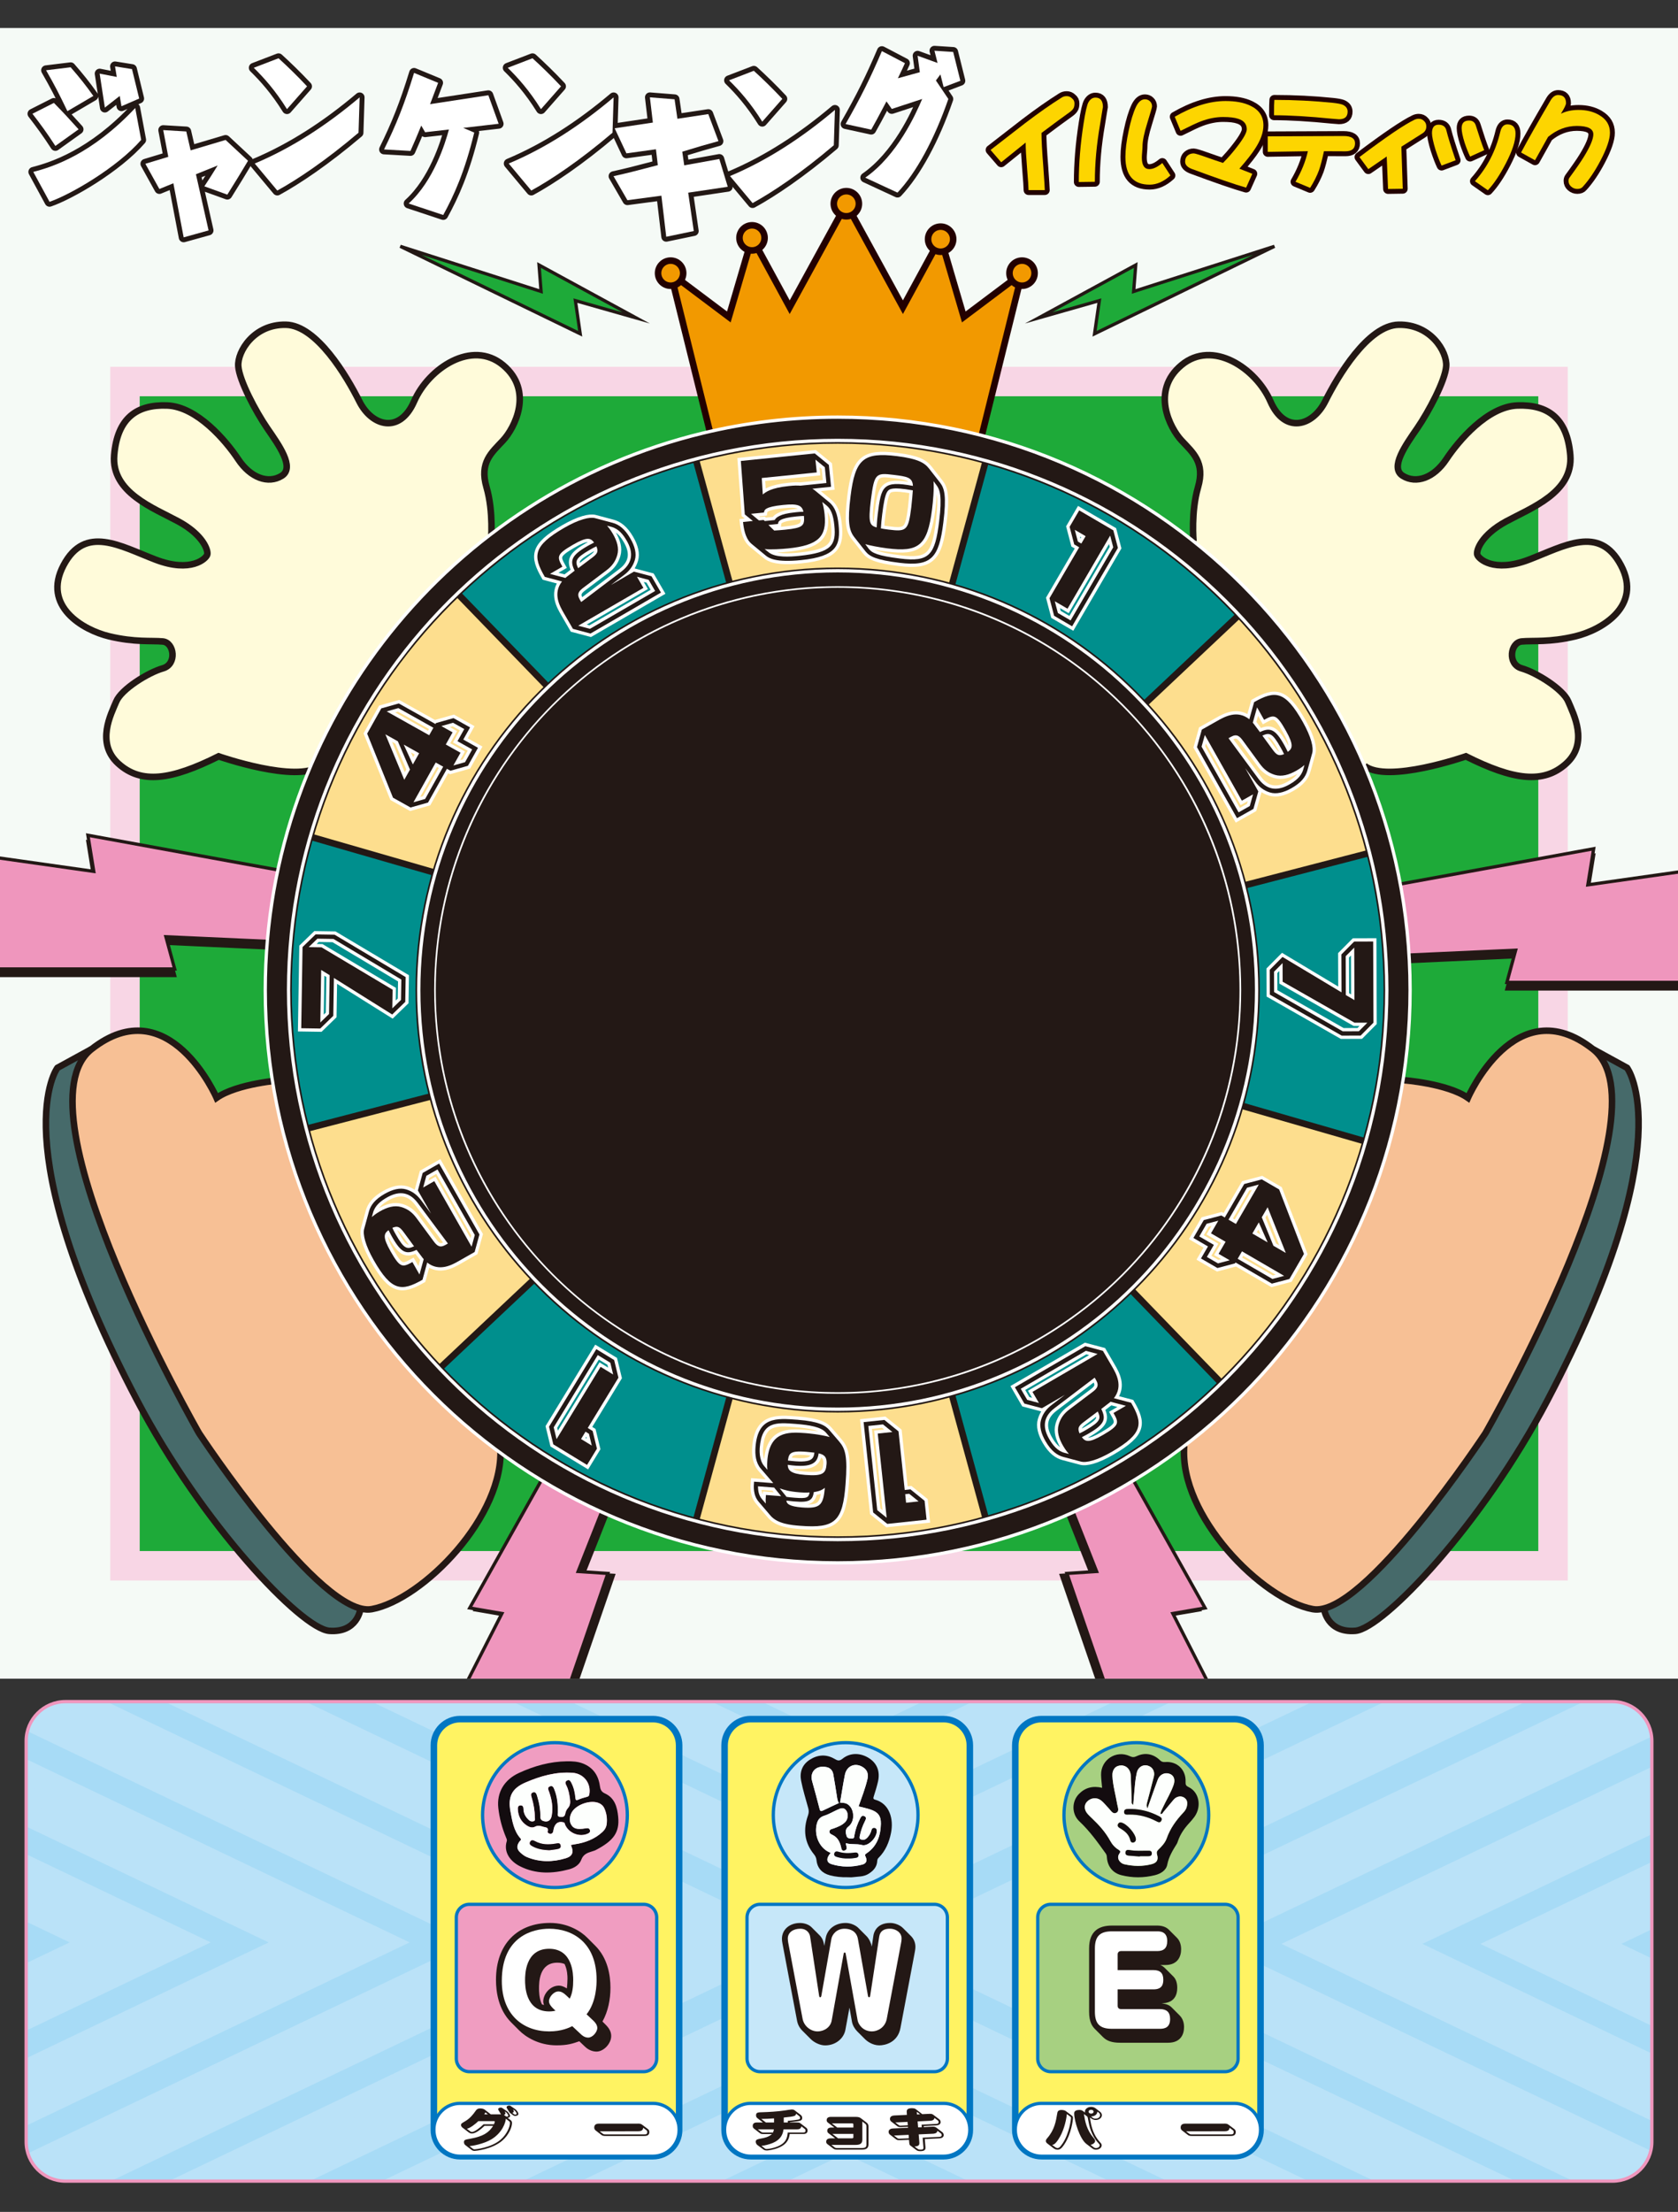 <?xml version="1.0" encoding="utf-8"?>
<!-- Generator: Adobe Illustrator 27.9.3, SVG Export Plug-In . SVG Version: 9.03 Build 53313)  -->
<svg version="1.1" id="レイヤー_1" xmlns="http://www.w3.org/2000/svg" xmlns:xlink="http://www.w3.org/1999/xlink" x="0px"
	 y="0px" viewBox="0 0 513.09 675.82" style="enable-background:new 0 0 513.09 675.82;" xml:space="preserve">
<rect x="0" y="0" width="513.09" height="675.82" fill="#333333" stroke="none"/>
<style type="text/css">
	.st0{fill:none;}
	.st1{clip-path:url(#SVGID_00000134246744822510277920000005500023145908479896_);fill:#F5FAF6;}
	
		.st2{clip-path:url(#SVGID_00000123421771951209778950000012729185938853563563_);fill:#1EAA39;stroke:#F8D6E5;stroke-width:9;stroke-miterlimit:10;}
	
		.st3{clip-path:url(#SVGID_00000111874773790236994830000006791115624486428842_);fill:#231815;stroke:#231815;stroke-miterlimit:10;}
	
		.st4{clip-path:url(#SVGID_00000103949054601207010700000009696887159165575831_);fill:#EF96BD;stroke:#231815;stroke-miterlimit:10;}
	
		.st5{clip-path:url(#SVGID_00000003785318562011101510000015681294792046348988_);fill:#231815;stroke:#231815;stroke-miterlimit:10;}
	
		.st6{clip-path:url(#SVGID_00000018199316986332191690000014998128714901128889_);fill:#EF96BD;stroke:#231815;stroke-miterlimit:10;}
	
		.st7{clip-path:url(#SVGID_00000004534480765297796360000003969494175740610714_);fill:#231815;stroke:#231815;stroke-miterlimit:10;}
	
		.st8{clip-path:url(#SVGID_00000043446015619493340340000008183418918606326703_);fill:#EF96BD;stroke:#231815;stroke-miterlimit:10;}
	
		.st9{clip-path:url(#SVGID_00000157276819404522440220000005086321701843188868_);fill:#231815;stroke:#231815;stroke-miterlimit:10;}
	
		.st10{clip-path:url(#SVGID_00000177462238687573574470000017659998111076728981_);fill:#EF96BD;stroke:#231815;stroke-miterlimit:10;}
	.st11{fill:none;stroke:#230000;stroke-width:3;stroke-linecap:round;stroke-linejoin:round;stroke-miterlimit:10;}
	.st12{fill:#FDD500;}
	.st13{fill:#A7DBF6;}
	.st14{clip-path:url(#SVGID_00000062910594047595300240000005232068948159355536_);}
	.st15{fill:#BAE2F8;}
	.st16{fill:none;stroke:#EF96BD;stroke-miterlimit:10;}
	.st17{fill:none;stroke:#231815;stroke-width:3;stroke-linecap:round;stroke-linejoin:round;}
	.st18{fill:#FFFFFF;}
	.st19{fill:#466A6A;stroke:#231815;stroke-width:2;stroke-miterlimit:10;}
	.st20{fill:#F7C095;stroke:#231815;stroke-width:2;stroke-miterlimit:10;}
	.st21{fill:#008F8D;}
	
		.st22{clip-path:url(#SVGID_00000105423153550141354850000011224376865967719838_);fill:#FDDE8E;stroke:#231815;stroke-width:2;stroke-miterlimit:10;}
	
		.st23{clip-path:url(#SVGID_00000055706354430795602480000004804785591340007342_);fill:#FDDE8E;stroke:#231815;stroke-width:2;stroke-miterlimit:10;}
	
		.st24{clip-path:url(#SVGID_00000080174377754413808830000005040866885239774342_);fill:#FDDE8E;stroke:#231815;stroke-width:2;stroke-miterlimit:10;}
	.st25{fill:none;stroke:#231815;stroke-width:2;stroke-miterlimit:10;}
	.st26{fill:#231815;stroke:#FFFFFF;stroke-miterlimit:10;}
	.st27{fill:#FFFBDA;stroke:#231815;stroke-width:2;stroke-miterlimit:10;}
	.st28{fill:#F29900;stroke:#230000;stroke-width:2;stroke-miterlimit:10;}
	.st29{fill:none;stroke:#FFFFFF;stroke-width:2;}
	.st30{fill:#231815;}
	.st31{fill:#1EAA39;stroke:#231815;stroke-miterlimit:10;}
	.st32{fill:#FFFFFF;stroke:#231815;stroke-linecap:round;stroke-linejoin:round;stroke-miterlimit:10;}
	.st33{fill:#FFF362;stroke:#0076C2;stroke-width:2;stroke-miterlimit:10;}
	.st34{fill:#FFFFFF;stroke:#0076C2;stroke-miterlimit:10;}
	.st35{fill:#F09DC1;stroke:#0076C2;stroke-miterlimit:10;}
	.st36{fill:#C6E7F9;stroke:#0076C2;stroke-miterlimit:10;}
	.st37{fill:#A7D081;stroke:#0076C2;stroke-miterlimit:10;}
	.st38{fill:#130C0F;}
	.st39{fill:#FDFFFD;}
</style>
<rect y="0" class="st0" width="513.09" height="675.82"/>
<g>
	<g>
		<g>
			<defs>
				<rect id="SVGID_1_" y="8.55" width="513.09" height="504.35"/>
			</defs>
			<clipPath id="SVGID_00000091693346772602408120000001732879453180368552_">
				<use xlink:href="#SVGID_1_"  style="overflow:visible;"/>
			</clipPath>
			
				<rect y="8.55" style="clip-path:url(#SVGID_00000091693346772602408120000001732879453180368552_);fill:#F5FAF6;" width="513.09" height="504.35"/>
		</g>
		<g>
			<defs>
				<rect id="SVGID_00000109728888541766463240000006414676869774597504_" y="8.55" width="513.09" height="504.35"/>
			</defs>
			<clipPath id="SVGID_00000146471846432267668850000004203149433252972458_">
				<use xlink:href="#SVGID_00000109728888541766463240000006414676869774597504_"  style="overflow:visible;"/>
			</clipPath>
			
				<rect x="38.22" y="116.57" style="clip-path:url(#SVGID_00000146471846432267668850000004203149433252972458_);fill:#1EAA39;stroke:#F8D6E5;stroke-width:9;stroke-miterlimit:10;" width="436.65" height="361.83"/>
		</g>
		<g>
			<defs>
				<rect id="SVGID_00000073685406900078008230000015858893914747711650_" y="8.55" width="513.09" height="504.35"/>
			</defs>
			<clipPath id="SVGID_00000109733777495506941900000011358861736621726598_">
				<use xlink:href="#SVGID_00000073685406900078008230000015858893914747711650_"  style="overflow:visible;"/>
			</clipPath>
			
				<polygon style="clip-path:url(#SVGID_00000109733777495506941900000011358861736621726598_);fill:#231815;stroke:#231815;stroke-miterlimit:10;" points="
				426.78,272.35 487.3,261.32 485.52,272.35 515.03,268.17 515.03,302.16 460.77,302.16 463.45,292.32 430.66,293.81 			"/>
		</g>
		<g>
			<defs>
				<rect id="SVGID_00000106844448938606403370000009122455959041080485_" y="8.55" width="513.09" height="504.35"/>
			</defs>
			<clipPath id="SVGID_00000048481246776443583090000013692800011708900527_">
				<use xlink:href="#SVGID_00000106844448938606403370000009122455959041080485_"  style="overflow:visible;"/>
			</clipPath>
			
				<polygon style="clip-path:url(#SVGID_00000048481246776443583090000013692800011708900527_);fill:#EF96BD;stroke:#231815;stroke-miterlimit:10;" points="
				426.78,270.35 487.3,259.32 485.52,270.35 515.03,266.17 515.03,300.16 460.77,300.16 463.45,290.32 430.66,291.81 			"/>
		</g>
		<g>
			<defs>
				<rect id="SVGID_00000055667064045780088040000002665656508897412748_" y="8.55" width="513.09" height="504.35"/>
			</defs>
			<clipPath id="SVGID_00000010306866331297091700000009877707498025237181_">
				<use xlink:href="#SVGID_00000055667064045780088040000002665656508897412748_"  style="overflow:visible;"/>
			</clipPath>
			
				<polygon style="clip-path:url(#SVGID_00000010306866331297091700000009877707498025237181_);fill:#231815;stroke:#231815;stroke-miterlimit:10;" points="
				339.85,443.92 366.78,491.87 356.93,493.56 369.05,517.3 340.32,527.18 324.54,481.32 333.63,480.73 322.84,453.44 			"/>
		</g>
		<g>
			<defs>
				<rect id="SVGID_00000117657883278575410090000007607520404615610509_" y="8.55" width="513.09" height="504.35"/>
			</defs>
			<clipPath id="SVGID_00000081615033527038834770000017475308680270373565_">
				<use xlink:href="#SVGID_00000117657883278575410090000007607520404615610509_"  style="overflow:visible;"/>
			</clipPath>
			
				<polygon style="clip-path:url(#SVGID_00000081615033527038834770000017475308680270373565_);fill:#EF96BD;stroke:#231815;stroke-miterlimit:10;" points="
				341.54,443.34 368.47,491.29 358.62,492.98 370.74,516.71 342.01,526.6 326.23,480.74 335.32,480.14 324.53,452.86 			"/>
		</g>
		<g>
			<defs>
				<rect id="SVGID_00000135679148337014316290000015684599911377543343_" y="8.55" width="513.09" height="504.35"/>
			</defs>
			<clipPath id="SVGID_00000098942127748605586640000015308454015613453483_">
				<use xlink:href="#SVGID_00000135679148337014316290000015684599911377543343_"  style="overflow:visible;"/>
			</clipPath>
			
				<polygon style="clip-path:url(#SVGID_00000098942127748605586640000015308454015613453483_);fill:#231815;stroke:#231815;stroke-miterlimit:10;" points="
				87.4,268.24 26.88,257.2 28.67,268.24 -0.85,264.06 -0.85,298.05 53.41,298.05 50.73,288.21 83.52,289.7 			"/>
		</g>
		<g>
			<defs>
				<rect id="SVGID_00000059306307568176033040000004773155656598041531_" y="8.55" width="513.09" height="504.35"/>
			</defs>
			<clipPath id="SVGID_00000126285622323282788200000000903749647021211040_">
				<use xlink:href="#SVGID_00000059306307568176033040000004773155656598041531_"  style="overflow:visible;"/>
			</clipPath>
			
				<polygon style="clip-path:url(#SVGID_00000126285622323282788200000000903749647021211040_);fill:#EF96BD;stroke:#231815;stroke-miterlimit:10;" points="
				87.4,266.24 26.88,255.2 28.67,266.24 -0.85,262.06 -0.85,296.05 53.41,296.05 50.73,286.21 83.52,287.7 			"/>
		</g>
		<g>
			<defs>
				<rect id="SVGID_00000128453400922557110650000015726585483381895303_" y="8.55" width="513.09" height="504.35"/>
			</defs>
			<clipPath id="SVGID_00000018200915658816535330000006936971569664304515_">
				<use xlink:href="#SVGID_00000128453400922557110650000015726585483381895303_"  style="overflow:visible;"/>
			</clipPath>
			
				<polygon style="clip-path:url(#SVGID_00000018200915658816535330000006936971569664304515_);fill:#231815;stroke:#231815;stroke-miterlimit:10;" points="
				172.24,443.92 145.32,491.87 155.16,493.56 143.05,517.3 171.78,527.18 187.56,481.32 178.46,480.73 189.26,453.44 			"/>
		</g>
		<g>
			<defs>
				<rect id="SVGID_00000061439669298849786460000002366815218232493458_" y="8.55" width="513.09" height="504.35"/>
			</defs>
			<clipPath id="SVGID_00000134232426423133063240000007356386976107417531_">
				<use xlink:href="#SVGID_00000061439669298849786460000002366815218232493458_"  style="overflow:visible;"/>
			</clipPath>
			
				<polygon style="clip-path:url(#SVGID_00000134232426423133063240000007356386976107417531_);fill:#EF96BD;stroke:#231815;stroke-miterlimit:10;" points="
				170.55,443.34 143.63,491.29 153.47,492.98 141.36,516.71 170.09,526.6 185.87,480.74 176.77,480.14 187.57,452.86 			"/>
		</g>
	</g>
	<g>
		<g>
			<path class="st11" d="M328.55,31.58c0,0.7-0.11,1.22-0.34,1.56c-0.2,0.36-0.59,0.74-1.15,1.15c-1.92,1.35-4.78,3.46-8.6,6.33
				c0,2.19,0.18,5.54,0.54,10.05c0.32,4.51,0.47,6.98,0.47,7.41h-4.97c0-0.81-0.15-2.99-0.44-6.53c-0.29-3.56-0.44-6.23-0.44-7.99
				l-7.48,6.02l-3.25-3.76c5.71-4.42,9.26-7.17,10.66-8.26c4.02-3.05,7.69-5.62,11.03-7.72c0.47-0.32,1-0.47,1.59-0.47
				c0.63,0,1.17,0.23,1.62,0.68C328.31,30.46,328.55,30.97,328.55,31.58z"/>
			<path class="st11" d="M337.25,32.73c0-0.14-0.29,1.64-0.88,5.31c-1.06,6.09-1.59,11.92-1.59,17.5l-4.91,0.07
				c0-5.64,0.48-11.6,1.46-17.87c0.56-3.61,1.06-5.78,1.49-6.5c0.56-0.95,1.27-1.42,2.13-1.42
				C336.48,29.82,337.25,30.79,337.25,32.73z M357.89,53.61c-2.05,1.87-4.17,2.81-6.36,2.81c-4.94,0-7.41-2.83-7.41-8.49
				c0-2.23,0.33-4.86,0.98-7.88c0.65-3.16,1.42-5.66,2.3-7.51c0.74-1.47,1.64-2.2,2.67-2.2c0.63,0,1.15,0.2,1.56,0.61
				c0.43,0.41,0.64,0.93,0.64,1.56c0,0.27-0.49,1.96-1.46,5.08c-0.97,3.09-1.46,5.47-1.46,7.14c0,0.29-0.03,0.85-0.1,1.66
				c-0.07,0.79-0.1,1.39-0.1,1.79c0,2.32,0.77,3.49,2.3,3.49c1.15,0,2.47-0.62,3.96-1.86L357.89,53.61z"/>
			<path class="st11" d="M386.32,38.28c0,2.19-0.85,4.57-2.54,7.14c-0.93,1.47-2.53,3.51-4.81,6.12l3.96,1.56l-1.9,4.23
				c-3.43-0.97-8.97-2.88-16.62-5.72c-1.35-0.52-2.03-1.26-2.03-2.23c0-0.79,0.25-1.4,0.74-1.83c0.5-0.45,1.13-0.68,1.9-0.68
				c0.38,0,1.84,0.45,4.37,1.35c1.51,0.54,3.03,1.06,4.57,1.56c1.51-1.51,2.96-3.17,4.33-4.97c1.96-2.53,2.94-4.3,2.94-5.31
				c0-1.6-0.88-2.67-2.64-3.21c-1.06-0.36-2.59-0.54-4.6-0.54c-2.17,0-4.42,0.44-6.77,1.32c-1.2,0.45-3.27,1.42-6.23,2.91l-1.79-4.3
				c5.53-3.2,10.7-4.81,15.53-4.81c3.09,0,5.62,0.47,7.58,1.42C384.99,33.55,386.32,35.55,386.32,38.28z"/>
			<path class="st11" d="M414.34,43.79c0,1.62-0.99,2.44-2.98,2.44l-6.53-0.03c-0.54,2.55-1.05,4.49-1.52,5.82
				c-0.68,1.81-1.58,3.6-2.71,5.38l-4.47-1.86c1.8-3.07,3.07-6.18,3.79-9.34l-12.28,0.2v-4.74l23.18-0.1
				C413.17,41.56,414.34,42.3,414.34,43.79z M412.07,34.11c0,1.56-0.88,2.33-2.64,2.33l-2.17-0.17c-6.95-0.7-12.85-1.05-17.7-1.05
				c0-2.41,0.03-3.98,0.1-4.7c6.09,0,12.09,0.3,18,0.91c1.29,0.14,2.23,0.32,2.84,0.54C411.55,32.43,412.07,33.14,412.07,34.11z"/>
			<path class="st11" d="M436.13,38.65c0,0.86-0.36,1.53-1.08,2.03c-1.44,0.93-3.62,2.3-6.53,4.13v0.71c0-0.16,0.14,3.89,0.41,12.15
				l-4.5,0.07l-0.41-9.92l-5.62,3.86l-2.71-3.69c8.1-6.11,13.71-9.92,16.82-11.4c0.43-0.2,0.86-0.3,1.29-0.3
				c0.68,0,1.23,0.24,1.66,0.71C435.91,37.4,436.13,37.95,436.13,38.65z"/>
			<path class="st11" d="M445.1,48.97l-4.3,1.62c-0.54-1.11-1.16-2.72-1.86-4.84c-0.72-2.37-1.08-4.06-1.08-5.08
				c0-1.71,0.68-2.57,2.03-2.57c1.33,0,2.13,0.61,2.4,1.83C442.72,41.72,443.66,44.73,445.1,48.97z M453.83,45.89l-4.3,1.96
				c-0.54-1.11-1.11-2.53-1.69-4.26c-0.61-1.96-0.91-3.44-0.91-4.43c0-1.56,0.77-2.33,2.3-2.33c1.04,0,1.71,0.5,2.03,1.49
				C452.28,41.58,453.13,44.11,453.83,45.89z M463.41,40.81c0,2.28-1,5.35-3.01,9.2c-1.81,3.47-3.62,6.18-5.45,8.12l-3.96-2.77
				c3.79-4.24,6.37-9.26,7.75-15.06c0.36-1.53,1.09-2.3,2.2-2.3C462.59,38.01,463.41,38.94,463.41,40.81z"/>
			<path class="st11" d="M492.28,40.54c0,2.03-0.97,4.88-2.91,8.56c-1.71,3.25-3.51,5.9-5.38,7.95c-0.36,0.45-0.93,0.68-1.69,0.68
				c-0.72,0-1.35-0.25-1.9-0.74c-0.52-0.45-0.78-1.03-0.78-1.73c0-0.38,0.09-0.7,0.27-0.95c2.1-2.86,3.56-4.99,4.4-6.36
				c1.94-3.16,2.91-5.46,2.91-6.9c0-1.71-1.68-2.57-5.04-2.57c-3.18,0-6.11,1.12-8.8,3.35l-3.99,7.14l-4.26-2.37
				c2.1-3.95,5.12-9.28,9.07-16.01c0.65-1.04,1.4-1.56,2.23-1.56c1.62,0,2.44,0.84,2.44,2.5c0,0.47-0.52,1.55-1.56,3.21
				c1.58-0.77,3.37-1.15,5.38-1.15c2.48,0,4.6,0.53,6.36,1.59C491.19,36.44,492.28,38.22,492.28,40.54z"/>
		</g>
		<g>
			<path class="st12" d="M328.55,31.58c0,0.7-0.11,1.22-0.34,1.56c-0.2,0.36-0.59,0.74-1.15,1.15c-1.92,1.35-4.78,3.46-8.6,6.33
				c0,2.19,0.18,5.54,0.54,10.05c0.32,4.51,0.47,6.98,0.47,7.41h-4.97c0-0.81-0.15-2.99-0.44-6.53c-0.29-3.56-0.44-6.23-0.44-7.99
				l-7.48,6.02l-3.25-3.76c5.71-4.42,9.26-7.17,10.66-8.26c4.02-3.05,7.69-5.62,11.03-7.72c0.47-0.32,1-0.47,1.59-0.47
				c0.63,0,1.17,0.23,1.62,0.68C328.31,30.46,328.55,30.97,328.55,31.58z"/>
			<path class="st12" d="M337.25,32.73c0-0.14-0.29,1.64-0.88,5.31c-1.06,6.09-1.59,11.92-1.59,17.5l-4.91,0.07
				c0-5.64,0.48-11.6,1.46-17.87c0.56-3.61,1.06-5.78,1.49-6.5c0.56-0.95,1.27-1.42,2.13-1.42
				C336.48,29.82,337.25,30.79,337.25,32.73z M357.89,53.61c-2.05,1.87-4.17,2.81-6.36,2.81c-4.94,0-7.41-2.83-7.41-8.49
				c0-2.23,0.33-4.86,0.98-7.88c0.65-3.16,1.42-5.66,2.3-7.51c0.74-1.47,1.64-2.2,2.67-2.2c0.63,0,1.15,0.2,1.56,0.61
				c0.43,0.41,0.64,0.93,0.64,1.56c0,0.27-0.49,1.96-1.46,5.08c-0.97,3.09-1.46,5.47-1.46,7.14c0,0.29-0.03,0.85-0.1,1.66
				c-0.07,0.79-0.1,1.39-0.1,1.79c0,2.32,0.77,3.49,2.3,3.49c1.15,0,2.47-0.62,3.96-1.86L357.89,53.61z"/>
			<path class="st12" d="M386.32,38.28c0,2.19-0.85,4.57-2.54,7.14c-0.93,1.47-2.53,3.51-4.81,6.12l3.96,1.56l-1.9,4.23
				c-3.43-0.97-8.97-2.88-16.62-5.72c-1.35-0.52-2.03-1.26-2.03-2.23c0-0.79,0.25-1.4,0.74-1.83c0.5-0.45,1.13-0.68,1.9-0.68
				c0.38,0,1.84,0.45,4.37,1.35c1.51,0.54,3.03,1.06,4.57,1.56c1.51-1.51,2.96-3.17,4.33-4.97c1.96-2.53,2.94-4.3,2.94-5.31
				c0-1.6-0.88-2.67-2.64-3.21c-1.06-0.36-2.59-0.54-4.6-0.54c-2.17,0-4.42,0.44-6.77,1.32c-1.2,0.45-3.27,1.42-6.23,2.91l-1.79-4.3
				c5.53-3.2,10.7-4.81,15.53-4.81c3.09,0,5.62,0.47,7.58,1.42C384.99,33.55,386.32,35.55,386.32,38.28z"/>
			<path class="st12" d="M414.34,43.79c0,1.62-0.99,2.44-2.98,2.44l-6.53-0.03c-0.54,2.55-1.05,4.49-1.52,5.82
				c-0.68,1.81-1.58,3.6-2.71,5.38l-4.47-1.86c1.8-3.07,3.07-6.18,3.79-9.34l-12.28,0.2v-4.74l23.18-0.1
				C413.17,41.56,414.34,42.3,414.34,43.79z M412.07,34.11c0,1.56-0.88,2.33-2.64,2.33l-2.17-0.17c-6.95-0.7-12.85-1.05-17.7-1.05
				c0-2.41,0.03-3.98,0.1-4.7c6.09,0,12.09,0.3,18,0.91c1.29,0.14,2.23,0.32,2.84,0.54C411.55,32.43,412.07,33.14,412.07,34.11z"/>
			<path class="st12" d="M436.13,38.65c0,0.86-0.36,1.53-1.08,2.03c-1.44,0.93-3.62,2.3-6.53,4.13v0.71c0-0.16,0.14,3.89,0.41,12.15
				l-4.5,0.07l-0.41-9.92l-5.62,3.86l-2.71-3.69c8.1-6.11,13.71-9.92,16.82-11.4c0.43-0.2,0.86-0.3,1.29-0.3
				c0.68,0,1.23,0.24,1.66,0.71C435.91,37.4,436.13,37.95,436.13,38.65z"/>
			<path class="st12" d="M445.1,48.97l-4.3,1.62c-0.54-1.11-1.16-2.72-1.86-4.84c-0.72-2.37-1.08-4.06-1.08-5.08
				c0-1.71,0.68-2.57,2.03-2.57c1.33,0,2.13,0.61,2.4,1.83C442.72,41.72,443.66,44.73,445.1,48.97z M453.83,45.89l-4.3,1.96
				c-0.54-1.11-1.11-2.53-1.69-4.26c-0.61-1.96-0.91-3.44-0.91-4.43c0-1.56,0.77-2.33,2.3-2.33c1.04,0,1.71,0.5,2.03,1.49
				C452.28,41.58,453.13,44.11,453.83,45.89z M463.41,40.81c0,2.28-1,5.35-3.01,9.2c-1.81,3.47-3.62,6.18-5.45,8.12l-3.96-2.77
				c3.79-4.24,6.37-9.26,7.75-15.06c0.36-1.53,1.09-2.3,2.2-2.3C462.59,38.01,463.41,38.94,463.41,40.81z"/>
			<path class="st12" d="M492.28,40.54c0,2.03-0.97,4.88-2.91,8.56c-1.71,3.25-3.51,5.9-5.38,7.95c-0.36,0.45-0.93,0.68-1.69,0.68
				c-0.72,0-1.35-0.25-1.9-0.74c-0.52-0.45-0.78-1.03-0.78-1.73c0-0.38,0.09-0.7,0.27-0.95c2.1-2.86,3.56-4.99,4.4-6.36
				c1.94-3.16,2.91-5.46,2.91-6.9c0-1.71-1.68-2.57-5.04-2.57c-3.18,0-6.11,1.12-8.8,3.35l-3.99,7.14l-4.26-2.37
				c2.1-3.95,5.12-9.28,9.07-16.01c0.65-1.04,1.4-1.56,2.23-1.56c1.62,0,2.44,0.84,2.44,2.5c0,0.47-0.52,1.55-1.56,3.21
				c1.58-0.77,3.37-1.15,5.38-1.15c2.48,0,4.6,0.53,6.36,1.59C491.19,36.44,492.28,38.22,492.28,40.54z"/>
		</g>
	</g>
	<g>
		<g>
			<path id="SVGID_00000147918772931858122320000010679573073605414065_" class="st13" d="M493.09,666.41H20c-6.6,0-12-5.4-12-12
				V531.9c0-6.6,5.4-12,12-12h473.09c6.6,0,12,5.4,12,12v122.52C505.09,661.01,499.69,666.41,493.09,666.41z"/>
		</g>
		<g>
			<defs>
				<path id="SVGID_00000110428713689978068600000002593356041702053269_" d="M493.09,666.41H20c-6.6,0-12-5.4-12-12V531.9
					c0-6.6,5.4-12,12-12h473.09c6.6,0,12,5.4,12,12v122.52C505.09,661.01,499.69,666.41,493.09,666.41z"/>
			</defs>
			<clipPath id="SVGID_00000092417831354370899160000005819634174064733608_">
				<use xlink:href="#SVGID_00000110428713689978068600000002593356041702053269_"  style="overflow:visible;"/>
			</clipPath>
			<g style="clip-path:url(#SVGID_00000092417831354370899160000005819634174064733608_);">
				<g>
					<polygon class="st15" points="28.76,771.6 50.68,782.07 42.19,778.02 258.42,674.73 474.65,778.02 488.08,771.6 258.42,661.89 
											"/>
					<path class="st15" d="M49.17,785.23L49.17,785.23l-15.1-7.21l0,0l-13.44-6.42l237.78-113.59L496.2,771.6l-21.55,10.3
						L258.42,678.61l-208.1,99.41l1.87,0.89L49.17,785.23z M258.42,670.85l216.23,103.29l5.31-2.54L258.42,665.77L36.88,771.6
						l5.32,2.54L258.42,670.85z"/>
				</g>
				<g>
					<polygon class="st15" points="59.16,786.13 72.6,792.54 258.42,703.78 444.24,792.54 457.67,786.13 258.42,690.94 					"/>
					<path class="st15" d="M444.24,796.42l-185.82-88.77L72.6,796.42l-21.55-10.3l207.37-99.06l207.38,99.06L444.24,796.42z
						 M67.28,786.13l5.32,2.54l185.82-88.77l185.82,88.77l5.31-2.54l-191.14-91.31L67.28,786.13z"/>
				</g>
				<g>
					<polygon class="st15" points="9.61,483.76 -34.23,504.7 151.59,593.47 -34.23,682.24 -12.31,692.71 -20.8,688.66 
						178.46,593.47 -20.8,498.29 -3.83,490.18 212.4,593.47 -3.83,696.76 9.61,703.18 239.27,593.47 					"/>
					<path class="st15" d="M9.61,707.06l-21.55-10.3l216.23-103.29L-3.83,494.06l-8.85,4.23l199.26,95.18l-199.26,95.18l1.87,0.9
						l-3.02,6.32l-28.53-13.63l185.82-88.77L-42.35,504.7l51.96-24.82l237.78,113.59L9.61,707.06z M4.29,696.76l5.32,2.54
						l221.54-105.83L9.61,487.64l-5.32,2.54l216.23,103.29L4.29,696.76z M-26.11,682.24l5.31,2.54l191.14-91.31l-191.14-91.3
						l-5.31,2.54l185.82,88.77L-26.11,682.24z"/>
				</g>
				<g>
					<polygon class="st15" points="-112.54,483.76 -156.38,504.7 29.44,593.47 -156.38,682.24 -134.46,692.71 -142.94,688.66 
						56.31,593.47 -142.94,498.29 -125.97,490.18 90.25,593.47 -125.97,696.76 -112.54,703.18 117.12,593.47 					"/>
					<path class="st15" d="M-112.54,707.06l-21.55-10.3L82.13,593.47l-208.11-99.41l-8.85,4.23l199.26,95.18l-199.26,95.18l1.87,0.9
						l-3.02,6.32l-28.53-13.63l185.82-88.77L-164.5,504.7l51.96-24.82l237.78,113.59L-112.54,707.06z M-117.85,696.76l5.32,2.54
						L109,593.47l-221.54-105.83l-5.32,2.54L98.37,593.47L-117.85,696.76z M-148.26,682.24l5.31,2.54l191.14-91.31l-191.14-91.31
						l-5.31,2.54l185.82,88.77L-148.26,682.24z"/>
				</g>
				<g>
					<polygon class="st15" points="59.16,726.86 72.6,733.27 258.42,644.51 444.24,733.27 457.67,726.86 258.42,631.67 					"/>
					<path class="st15" d="M444.24,737.15l-185.82-88.77L72.6,737.15l-21.56-10.3l207.37-99.06l207.38,99.06L444.24,737.15z
						 M67.28,726.86l5.31,2.54l185.82-88.77l185.82,88.77l5.31-2.54L258.4,635.55L67.28,726.86z"/>
				</g>
				<g>
					<polygon class="st15" points="28.76,712.33 50.68,722.8 42.19,718.75 258.42,615.46 474.65,718.75 488.08,712.33 
						258.42,602.62 					"/>
					<path class="st15" d="M49.17,725.96l-28.53-13.63l237.78-113.59L496.2,712.33l-21.55,10.3L258.42,619.34L50.31,718.75l1.87,0.9
						L49.17,725.96z M36.88,712.33l5.32,2.54l216.23-103.29l216.23,103.29l5.31-2.54L258.42,606.5L36.88,712.33z"/>
				</g>
				<g>
					<polygon class="st15" points="487.15,475.06 473.72,468.64 257.49,571.93 41.26,468.64 27.83,475.06 257.49,584.77 					"/>
					<path class="st15" d="M257.49,588.65L19.71,475.06l21.55-10.3l216.23,103.29l216.23-103.29l21.55,10.3L257.49,588.65z
						 M35.95,475.06l221.54,105.83l221.54-105.83l-5.31-2.54L257.49,575.81L41.26,472.52L35.95,475.06z"/>
				</g>
				<g>
					<polygon class="st15" points="456.75,460.53 465.23,464.59 443.31,454.11 257.49,542.88 71.67,454.11 58.23,460.53 
						257.49,555.72 					"/>
					<path class="st15" d="M257.49,559.6L50.11,460.53l21.55-10.3L257.49,539l185.82-88.77l23.43,11.19l-3.02,6.32l-6.98-3.33
						L257.49,559.6z M66.35,460.53l191.14,91.31l191.14-91.31l-5.31-2.54L257.5,546.76L71.67,457.99L66.35,460.53z"/>
				</g>
				<g>
					<polygon class="st15" points="456.75,403.58 465.23,407.63 443.31,397.16 257.49,485.93 71.67,397.16 58.23,403.58 
						257.49,498.76 					"/>
					<path class="st15" d="M257.49,502.64L50.11,403.58l21.55-10.3l185.82,88.77l185.82-88.77l23.43,11.19l-3.02,6.32l-6.98-3.33
						L257.49,502.64z M66.35,403.58l191.14,91.31l191.14-91.31l-5.31-2.54L257.5,489.81L71.67,401.04L66.35,403.58z"/>
				</g>
				<g>
					<polygon class="st15" points="487.15,418.1 473.72,411.69 257.49,514.98 41.26,411.68 27.83,418.1 257.49,527.81 					"/>
					<path class="st15" d="M257.49,531.69L19.71,418.1l21.55-10.3l216.23,103.3l216.23-103.29l21.55,10.3L257.49,531.69z
						 M35.95,418.1l221.54,105.83L479.03,418.1l-5.31-2.54l-216.23,103.3L41.26,415.56L35.95,418.1z"/>
				</g>
				<g>
					<polygon class="st15" points="550.14,505.15 506.3,484.21 276.64,593.92 506.3,703.63 519.74,697.21 303.51,593.92 
						519.74,490.62 536.71,498.73 337.45,593.92 536.71,689.1 550.14,682.68 364.32,593.92 					"/>
					<path class="st15" d="M506.3,707.5L268.52,593.92L506.3,480.33l38.53,18.4l0,0l13.44,6.42l-185.82,88.77l185.82,88.77
						l-21.55,10.3l-207.38-99.06l199.26-95.19l-8.85-4.23l-208.11,99.41l216.23,103.29L506.3,707.5z M284.76,593.92L506.3,699.75
						l5.31-2.54L295.39,593.92l216.23-103.29l-5.32-2.54L284.76,593.92z M345.57,593.92l191.14,91.31l5.31-2.54L356.2,593.92
						l185.82-88.77l-5.31-2.54L345.57,593.92z"/>
				</g>
				<g>
					<polygon class="st15" points="673.46,505.15 629.62,484.21 399.96,593.92 629.62,703.63 643.06,697.21 426.83,593.92 
						643.06,490.62 660.03,498.73 460.77,593.92 660.03,689.1 673.46,682.68 487.64,593.92 					"/>
					<path class="st15" d="M629.62,707.5L391.84,593.92l237.78-113.59l38.53,18.4l0,0l13.44,6.42l-185.82,88.77l185.82,88.77
						l-21.55,10.3l-207.38-99.06l199.25-95.19l-8.85-4.23l-208.11,99.41l216.23,103.29L629.62,707.5z M408.08,593.92l221.54,105.83
						l5.31-2.54L418.71,593.92l216.23-103.29l-5.32-2.54L408.08,593.92z M468.89,593.92l191.13,91.31l5.31-2.54l-185.82-88.77
						l185.82-88.77l-5.31-2.54L468.89,593.92z"/>
				</g>
				<g>
					<polygon class="st15" points="59.16,786.13 59.16,786.13 50.68,782.07 					"/>
					
						<rect x="51.41" y="779.43" transform="matrix(0.431 -0.902 0.902 0.431 -676.286 495.632)" class="st15" width="7" height="9.4"/>
				</g>
				<g>
					<polygon class="st15" points="-3.83,696.76 -3.83,696.76 -12.31,692.71 					"/>
					
						<rect x="-11.59" y="690.06" transform="matrix(0.431 -0.902 0.902 0.431 -631.484 387.945)" class="st15" width="7" height="9.4"/>
				</g>
				<g>
					<polygon class="st15" points="-125.97,696.76 -125.97,696.76 -134.46,692.71 					"/>
					
						<rect x="-133.74" y="690.06" transform="matrix(0.431 -0.902 0.902 0.431 -700.978 277.728)" class="st15" width="7" height="9.4"/>
				</g>
				<g>
					<polygon class="st15" points="59.16,726.86 59.16,726.86 50.68,722.8 					"/>
					
						<rect x="51.41" y="720.16" transform="matrix(0.431 -0.902 0.902 0.431 -622.802 461.914)" class="st15" width="7" height="9.4"/>
				</g>
				<g>
					<path class="st15" d="M473.72,468.64l-8.49-4.05L473.72,468.64z"/>
					
						<rect x="465.98" y="461.94" transform="matrix(0.431 -0.902 0.902 0.431 -153.967 689.08)" class="st15" width="7" height="9.4"/>
				</g>
				<g>
					<polygon class="st15" points="473.72,411.68 465.23,407.63 473.72,411.69 					"/>
					
						<rect x="466" y="404.95" transform="matrix(0.431 -0.902 0.902 0.431 -102.499 656.755)" class="st15" width="7" height="9.4"/>
				</g>
			</g>
		</g>
	</g>
	<path class="st16" d="M493.09,666.41H20c-6.6,0-12-5.4-12-12V531.9c0-6.6,5.4-12,12-12h473.09c6.6,0,12,5.4,12,12v122.52
		C505.09,661.01,499.69,666.41,493.09,666.41z"/>
	<g>
		<g>
			<path class="st17" d="M16.93,44.59c-2.58-3.97-4.51-6.6-7.01-9.83l6.56-3.32c3.41,3.46,4.36,4.57,7.55,8.07L16.93,44.59z
				 M43.17,42.74c-7.39,8.49-21.69,16.75-28.02,18.92l-4.97-9.14c6.1-1.57,18.01-5.49,31.17-19.52L43.17,42.74z M20.61,33.97
				c-2.54-5.31-3.79-7.71-6.52-12.5l7.51-0.92c2.46,2.81,4.7,5.58,6.94,8.77L20.61,33.97z M32.06,32.87l-1.59-10.38l5.23,1.02
				l-0.53-3.23l5.19,0.83l2.2,9l-5.42,2.35l-0.53-3.14L32.06,32.87z"/>
			<path class="st17" d="M63.78,70.4l-7.62,2.12L53.01,56l-4.28,1.75l-4.28-7.71l7.01-2.12l-1.55-8.17l7.05,0.42l1.33,5.77
				l10.69-3.18l6.86,6.37c-2.35,3.97-3.64,6-6.33,10.34l-7.02-2.54c1.9-2.91,2.09-3.18,4.06-6.37l-6.64,2.68L63.78,70.4z"/>
			<path class="st17" d="M87.75,33.35c-3.53-5.68-7.05-9.6-10.16-12.64l7.58-2.91c2.73,2.49,5.65,5.31,8.72,8.58L87.75,33.35z
				 M109.63,40.55C99.58,49.08,90.86,54.9,84.79,58.22l-6.9-8.26c11.45-4.8,22.14-11.81,32.08-20.21L109.63,40.55z"/>
			<path class="st17" d="M145.01,40.5c-2.88,11.95-6.26,19.33-9.48,25.19l-10.58-3.51c7.62-6.88,11.19-18.41,12.32-22.61l-7.28,0.83
				l-1.18-2.03c-1.59,3.88-1.82,4.38-3.3,7.75l-8.08-0.46c3.68-7.48,6.22-13.75,9.18-23.39l7.36,3.04
				c-0.91,2.45-1.06,2.81-2.46,6.51l17.82-2.72l3.15,8.72l-10.84,1.25L145.01,40.5z"/>
			<path class="st17" d="M165.41,33.35c-3.53-5.68-7.05-9.6-10.16-12.64l7.58-2.91c2.73,2.49,5.65,5.31,8.72,8.58L165.41,33.35z
				 M187.29,40.55c-10.05,8.54-18.77,14.35-24.84,17.67l-6.9-8.26c11.45-4.8,22.14-11.81,32.08-20.21L187.29,40.55z"/>
			<path class="st17" d="M209.22,50.52l10.73-1.94l2.58,8.49l-12.1,1.8l1.71,11.72l-8.42,1.75l-1.48-12.55l-10.39,1.38l-4.25-7.34
				c4.7-1.06,5.61-1.29,13.54-3.37l-0.57-4.85l-9.02,1.25l-3.6-7.66l11.68-1.75l-0.91-7.71l7.55,0.6l0.87,5.95l9.44-1.43l3.11,8.26
				c-4.66,1.29-5.31,1.48-11.07,3.23L209.22,50.52z"/>
			<path class="st17" d="M233.08,37.18c-3.53-5.68-7.05-9.6-10.16-12.64l7.58-2.91c2.73,2.49,5.65,5.31,8.72,8.58L233.08,37.18z
				 M254.96,44.38c-10.05,8.54-18.77,14.35-24.84,17.67l-6.9-8.26c11.45-4.8,22.14-11.81,32.08-20.21L254.96,44.38z"/>
			<path class="st17" d="M289.98,30.24c-4.28,12.37-9.82,22.52-15.55,28.61l-9.86-4.57c9.82-6.83,15.47-19.47,17.41-24.04
				l-9.29,3.05l-1.63-2.31c-2.92,5.49-3.22,6.09-4.66,8.63l-7.85-1.71c4.66-8.12,7.7-14.3,11.11-22.29l7.05,3.69
				c-0.76,1.66-0.87,1.94-2.16,4.61l6.71-1.85l-0.68-5.03l6.1,2.21l-0.95-3.74l5.73,0.37l2.2,8.81l-5.12,1.94l-0.99-3.88l-1.37,1.85
				L289.98,30.24z"/>
		</g>
		<g>
			<path class="st18" d="M16.93,44.59c-2.58-3.97-4.51-6.6-7.01-9.83l6.56-3.32c3.41,3.46,4.36,4.57,7.55,8.07L16.93,44.59z
				 M43.17,42.74c-7.39,8.49-21.69,16.75-28.02,18.92l-4.97-9.14c6.1-1.57,18.01-5.49,31.17-19.52L43.17,42.74z M20.61,33.97
				c-2.54-5.31-3.79-7.71-6.52-12.5l7.51-0.92c2.46,2.81,4.7,5.58,6.94,8.77L20.61,33.97z M32.06,32.87l-1.59-10.38l5.23,1.02
				l-0.53-3.23l5.19,0.83l2.2,9l-5.42,2.35l-0.53-3.14L32.06,32.87z"/>
			<path class="st18" d="M63.78,70.4l-7.62,2.12L53.01,56l-4.28,1.75l-4.28-7.71l7.01-2.12l-1.55-8.17l7.05,0.42l1.33,5.77
				l10.69-3.18l6.86,6.37c-2.35,3.97-3.64,6-6.33,10.34l-7.02-2.54c1.9-2.91,2.09-3.18,4.06-6.37l-6.64,2.68L63.78,70.4z"/>
			<path class="st18" d="M87.75,33.35c-3.53-5.68-7.05-9.6-10.16-12.64l7.58-2.91c2.73,2.49,5.65,5.31,8.72,8.58L87.75,33.35z
				 M109.63,40.55C99.58,49.08,90.86,54.9,84.79,58.22l-6.9-8.26c11.45-4.8,22.14-11.81,32.08-20.21L109.63,40.55z"/>
			<path class="st18" d="M145.01,40.5c-2.88,11.95-6.26,19.33-9.48,25.19l-10.58-3.51c7.62-6.88,11.19-18.41,12.32-22.61l-7.28,0.83
				l-1.18-2.03c-1.59,3.88-1.82,4.38-3.3,7.75l-8.08-0.46c3.68-7.48,6.22-13.75,9.18-23.39l7.36,3.04
				c-0.91,2.45-1.06,2.81-2.46,6.51l17.82-2.72l3.15,8.72l-10.84,1.25L145.01,40.5z"/>
			<path class="st18" d="M165.41,33.35c-3.53-5.68-7.05-9.6-10.16-12.64l7.58-2.91c2.73,2.49,5.65,5.31,8.72,8.58L165.41,33.35z
				 M187.29,40.55c-10.05,8.54-18.77,14.35-24.84,17.67l-6.9-8.26c11.45-4.8,22.14-11.81,32.08-20.21L187.29,40.55z"/>
			<path class="st18" d="M209.22,50.52l10.73-1.94l2.58,8.49l-12.1,1.8l1.71,11.72l-8.42,1.75l-1.48-12.55l-10.39,1.38l-4.25-7.34
				c4.7-1.06,5.61-1.29,13.54-3.37l-0.57-4.85l-9.02,1.25l-3.6-7.66l11.68-1.75l-0.91-7.71l7.55,0.6l0.87,5.95l9.44-1.43l3.11,8.26
				c-4.66,1.29-5.31,1.48-11.07,3.23L209.22,50.52z"/>
			<path class="st18" d="M233.08,37.18c-3.53-5.68-7.05-9.6-10.16-12.64l7.58-2.91c2.73,2.49,5.65,5.31,8.72,8.58L233.08,37.18z
				 M254.96,44.38c-10.05,8.54-18.77,14.35-24.84,17.67l-6.9-8.26c11.45-4.8,22.14-11.81,32.08-20.21L254.96,44.38z"/>
			<path class="st18" d="M289.98,30.24c-4.28,12.37-9.82,22.52-15.55,28.61l-9.86-4.57c9.82-6.83,15.47-19.47,17.41-24.04
				l-9.29,3.05l-1.63-2.31c-2.92,5.49-3.22,6.09-4.66,8.63l-7.85-1.71c4.66-8.12,7.7-14.3,11.11-22.29l7.05,3.69
				c-0.76,1.66-0.87,1.94-2.16,4.61l6.71-1.85l-0.68-5.03l6.1,2.21l-0.95-3.74l5.73,0.37l2.2,8.81l-5.12,1.94l-0.99-3.88l-1.37,1.85
				L289.98,30.24z"/>
		</g>
	</g>
	<path class="st19" d="M487.12,320.57l10.4,5.69c0,0,17.17,22.49-24.31,101.5c-19.92,37.95-50.28,69.88-58.82,70.52
		c-8.54,0.63-9.49-6.54-9.49-6.54"/>
	<g>
		<path class="st20" d="M429.01,330.02c0,0,13.52,0.99,19.84,5.41c0,0,14.55-33.52,38.26-14.86s-32.89,117.32-32.89,117.32
			s-37.31,56.6-52.81,53.76s-40.96-28.57-39.3-49.86"/>
	</g>
	<path class="st19" d="M27.96,320.57l-10.4,5.69c0,0-17.17,22.49,24.31,101.5c19.92,37.95,50.28,69.88,58.82,70.52
		c8.54,0.63,9.49-6.54,9.49-6.54"/>
	<path class="st20" d="M86.07,330.02c0,0-13.52,0.99-19.84,5.41c0,0-14.55-33.52-38.26-14.86s32.89,117.32,32.89,117.32
		s37.31,56.6,52.81,53.76s40.96-28.57,39.3-49.86"/>
	<g>
		<g>
			<path id="SVGID_00000172417246584911117420000008723591500462580373_" class="st21" d="M256.14,174.39
				c-70.74,0-128.09,57.35-128.09,128.09s57.35,128.09,128.09,128.09s128.09-57.35,128.09-128.09S326.88,174.39,256.14,174.39z
				 M256.14,470.39c-92.73,0-167.91-75.17-167.91-167.91s75.17-167.91,167.91-167.91s167.91,75.17,167.91,167.91
				S348.87,470.39,256.14,470.39z"/>
		</g>
		<g>
			<defs>
				<path id="SVGID_00000034060522926060368930000008516854533969589129_" d="M256.14,174.39c-70.74,0-128.09,57.35-128.09,128.09
					s57.35,128.09,128.09,128.09s128.09-57.35,128.09-128.09S326.88,174.39,256.14,174.39z M256.14,470.39
					c-92.73,0-167.91-75.17-167.91-167.91s75.17-167.91,167.91-167.91s167.91,75.17,167.91,167.91S348.87,470.39,256.14,470.39z"/>
			</defs>
			<clipPath id="SVGID_00000160899662681535694560000004047155592765698958_">
				<use xlink:href="#SVGID_00000034060522926060368930000008516854533969589129_"  style="overflow:visible;"/>
			</clipPath>
			
				<polygon style="clip-path:url(#SVGID_00000160899662681535694560000004047155592765698958_);fill:#FDDE8E;stroke:#231815;stroke-width:2;stroke-miterlimit:10;" points="
				394.61,173.06 119.75,431.9 74.44,349.85 439.92,255.12 			"/>
		</g>
		<g>
			<defs>
				<path id="SVGID_00000143591952997775726200000014199441076280835236_" d="M256.14,174.39c-70.74,0-128.09,57.35-128.09,128.09
					s57.35,128.09,128.09,128.09s128.09-57.35,128.09-128.09S326.88,174.39,256.14,174.39z M256.14,470.39
					c-92.73,0-167.91-75.17-167.91-167.91s75.17-167.91,167.91-167.91s167.91,75.17,167.91,167.91S348.87,470.39,256.14,470.39z"/>
			</defs>
			<clipPath id="SVGID_00000158020420954267104700000017650093988575234987_">
				<use xlink:href="#SVGID_00000143591952997775726200000014199441076280835236_"  style="overflow:visible;"/>
			</clipPath>
			
				<polyline style="clip-path:url(#SVGID_00000158020420954267104700000017650093988575234987_);fill:#FDDE8E;stroke:#231815;stroke-width:2;stroke-miterlimit:10;" points="
				207.34,484.56 307.02,120.4 207.3,120.41 307.06,484.55 207.34,484.56 307.02,120.4 			"/>
		</g>
		<g>
			<defs>
				<path id="SVGID_00000155844677579657086020000013802446817099909538_" d="M256.14,174.39c-70.74,0-128.09,57.35-128.09,128.09
					s57.35,128.09,128.09,128.09s128.09-57.35,128.09-128.09S326.88,174.39,256.14,174.39z M256.14,470.39
					c-92.73,0-167.91-75.17-167.91-167.91s75.17-167.91,167.91-167.91s167.91,75.17,167.91,167.91S348.87,470.39,256.14,470.39z"/>
			</defs>
			<clipPath id="SVGID_00000059288380790050688160000005348832216607012482_">
				<use xlink:href="#SVGID_00000155844677579657086020000013802446817099909538_"  style="overflow:visible;"/>
			</clipPath>
			
				<polyline style="clip-path:url(#SVGID_00000059288380790050688160000005348832216607012482_);fill:#FDDE8E;stroke:#231815;stroke-width:2;stroke-miterlimit:10;" points="
				437.28,354.45 388.48,438.12 125.88,166.85 75.8,250.14 438.56,354.82 			"/>
		</g>
		<g>
			<path id="SVGID_00000038398489839885172030000015398743861382688182_" class="st25" d="M256.14,174.39
				c-70.74,0-128.09,57.35-128.09,128.09s57.35,128.09,128.09,128.09s128.09-57.35,128.09-128.09S326.88,174.39,256.14,174.39z
				 M256.14,470.39c-92.73,0-167.91-75.17-167.91-167.91s75.17-167.91,167.91-167.91s167.91,75.17,167.91,167.91
				S348.87,470.39,256.14,470.39z"/>
		</g>
	</g>
	<g>
		<path class="st26" d="M256.14,174.39c-70.74,0-128.09,57.35-128.09,128.09s57.35,128.09,128.09,128.09s128.09-57.35,128.09-128.09
			S326.88,174.39,256.14,174.39z M256.14,425.36c-67.86,0-122.88-55.01-122.88-122.88S188.27,179.6,256.14,179.6
			s122.88,55.01,122.88,122.88S324,425.36,256.14,425.36z"/>
	</g>
	<path class="st27" d="M364.95,165.37c0,0-0.83-8.92,1.38-16.51s-1.58-10.55-5.06-14.29c-3.48-3.73-9.49-15.12,0-23.02
		c9.49-7.91,22.77,0.95,27.19,11.07c4.43,10.12,12.96,7.59,16.76,0s13.02-23.22,22.45-23.4c9.8-0.19,14.86,8.22,14.55,12.65
		s-5.38,13.91-8.85,18.97c-3.48,5.06-8.54,12.02-4.43,14.55s9.51,0.63,13.29-5.06s12.63-16.13,21.8-16.44
		c9.17-0.32,15.18,3.79,16.13,15.18s-12.02,16.13-19.61,20.24s-9.17,8.85-8.85,10.12c0.32,1.26,4.99,5.69,15.77,1.58
		c10.79-4.11,21.54-10.81,28.18,1.71c6.64,12.52-6.01,19.79-13.91,21.69c-7.91,1.9-12.96,1.26-16.44,1.58s-4.43,6.96,0,8.22
		s12.65,6.32,14.23,10.12c1.58,3.79,6.32,12.65-0.63,18.97c-6.96,6.32-16.13,5.06-30.67-2.21c0,0-23.98,8.37-30.96,2.92"/>
	<path class="st27" d="M150.14,165.37c0,0,0.83-8.92-1.38-16.51s1.58-10.55,5.06-14.29s9.49-15.12,0-23.02s-22.77,0.95-27.19,11.07
		c-4.43,10.12-12.96,7.59-16.76,0S96.84,99.4,87.41,99.22c-9.8-0.19-14.86,8.22-14.55,12.65s5.38,13.91,8.85,18.97
		c3.48,5.06,8.54,12.02,4.43,14.55s-9.51,0.63-13.29-5.06s-12.63-16.13-21.8-16.44c-9.17-0.32-15.18,3.79-16.13,15.18
		c-0.95,11.38,12.02,16.13,19.61,20.24s9.17,8.85,8.85,10.12c-0.32,1.26-4.99,5.69-15.77,1.58c-10.79-4.11-21.54-10.81-28.18,1.71
		s6.01,19.79,13.91,21.69c7.91,1.9,12.96,1.26,16.44,1.58c3.48,0.32,4.43,6.96,0,8.22s-12.65,6.32-14.23,10.12
		c-1.58,3.79-6.32,12.65,0.63,18.97c6.96,6.32,16.13,5.06,30.67-2.21c0,0,23.98,8.37,30.96,2.92"/>
	<g>
		<g>
			<path class="st28" d="M217.35,133.05l-12.29-49.58l17.8,13.37l7.09-24.15l11.52,21.17l17.31-31.6l17.31,31.6l11.52-21.17
				l7.09,24.15l17.8-13.37l-12.29,49.58"/>
			<circle class="st28" cx="205.06" cy="83.46" r="3.84"/>
			<circle class="st28" cx="312.51" cy="83.46" r="3.84"/>
			<circle class="st28" cx="287.62" cy="73.08" r="3.84"/>
			<circle class="st28" cx="229.95" cy="72.68" r="3.84"/>
			<circle class="st28" cx="258.79" cy="62.25" r="3.84"/>
		</g>
	</g>
	<g>
		<path class="st26" d="M256.14,127.45c-14.17,0-27.94,1.68-41.13,4.86c-76.82,18.5-133.9,87.67-133.9,170.17
			c0,96.67,78.37,175.03,175.03,175.03s175.03-78.37,175.03-175.03S352.81,127.45,256.14,127.45z M256.14,470.39
			c-92.73,0-167.91-75.17-167.91-167.91s75.17-167.91,167.91-167.91s167.91,75.17,167.91,167.91S348.87,470.39,256.14,470.39z"/>
	</g>
	<g>
		<g>
			<g>
				<path class="st29" d="M248.39,149.32c0.26,0.14,0.48,0.28,0.84,0.57l4.31,3.55c1.79,1.46,2.56,3.77,2.87,6.82
					c0.63,6.19-0.37,9.75-11.44,10.87c-7.78,0.79-9.85-0.6-10.75-1.33l-4.18-3.44c-0.85-0.69-2.34-1.98-2.84-6.87l3.01-0.31
					l-2.47-2.01l-1.21-16.33l22.6-2.3l4.31,3.51l0.68,6.68L248.39,149.32z M229.64,156.99l2.43,2.02l1.43-0.14l0.36,0.33l3.01-0.31
					c0.25-0.4,0.57-0.84,1.48-1.26c0.9-0.46,2.38-0.86,4.99-1.12c0.77-0.08,1.55-0.16,2.33-0.15c-0.44-1.93-1.66-2.55-6.22-2.08
					c-5.62,0.57-5.73,1.53-5.85,2.32L229.64,156.99z M252.7,147.57l-0.49-4.8l-2.87-2.34l0.4,3.91l-16.81,1.71l0.31,5.03
					c0.87-0.71,2.43-2.02,7.96-2.58c1.75-0.18,2.53-0.18,3.53-0.11L252.7,147.57z M235.07,168.77c2.02,1.65,6.47,1.36,9.28,1.07
					c9.97-1.02,11.39-3.3,10.77-9.32c-0.33-3.22-1.04-5-2.39-6.09l-1.3-1.06c0.5,1.72,0.69,3.51,0.72,3.88
					c0.68,6.72-1.93,9.37-11.17,10.31c-1.99,0.2-5.26,0.41-7.18,0.2L235.07,168.77z M234.96,160.39l1.78,1.71
					c0.98-0.06,2.33-0.15,3.35-0.26c5.5-0.56,5.96-1.22,5.74-4.2c-0.29-0.01-1.03,0.02-2.29,0.15c-5.42,0.55-5.56,1.55-5.65,2.3
					L234.96,160.39z"/>
				<path class="st29" d="M287.44,147.46c1.39,1.78,1.99,4.25,1.01,12.17c-1.33,10.77-3.61,13.54-13.4,12.33
					c-7.11-0.88-9.13-1.91-10.41-3.51l-3.39-4.3c-1.64-2.1-2.14-4.72-1.17-12.56c1.39-11.25,3.94-13.5,14.13-12.23
					c6.46,0.8,8.49,2.04,9.88,3.82L287.44,147.46z M285.44,147.01c0.21,2.29-0.14,6.17-0.44,8.57c-1.4,11.33-4.3,13.12-13.69,11.96
					c-2.31-0.29-5.5-0.89-6.73-1.29l1.06,1.41c0.96,1.27,2.66,2.14,9.65,3.01c8.94,1.1,10.61-1.12,11.88-11.36
					c0.95-7.72,0.21-9.71-0.78-11.03L285.44,147.01z M268.39,157.11c1.05-8.49,1.49-10.37,10.76-8.65
					c-0.12-2.65-1.87-2.87-5.97-3.38c-5.4-0.67-5.85-0.39-6.89,7.69c-0.88,7.15-0.3,7.76,1.77,8.39
					C268.16,159.02,268.33,157.6,268.39,157.11z M273.07,149.28c-1.68,0.25-2.42,0.57-3.32,7.88c-0.17,1.38-0.34,3.05-0.4,4.28
					c0.52,0.1,1.21,0.23,2.35,0.37c5.44,0.67,6.06,0.34,6.94-6.77c0.17-1.34,0.46-4.69,0.48-5.22
					C275.72,149.23,274.04,149.15,273.07,149.28z"/>
				<path class="st29" d="M327.83,191.36l-5.51-3.22l-1.41-5.37l9.08-15.55l-1.52-0.89l-1.41-5.37l2.93-5.02l10.43,6.09l1.41,5.37
					L327.83,191.36z M322.53,183.71l0.94,3.58l3.89,2.27l13.04-22.34l-0.94-3.58l-13.04,22.34L322.53,183.71z M331.96,163.82
					l-3.32-1.94l0.94,3.58l1.06,0.62L331.96,163.82z"/>
				<path class="st29" d="M383.48,214.52c6.38-3.6,9.46-3.55,14.87,6.04c2.63,4.67,3.35,7.93,2.89,9.55l-1.49,5.35
					c-0.53,1.9-1.87,3.68-4.83,5.35c-2.46,1.39-4.71,1.9-6.59,1.32c-1.94-0.6-3.37-1.72-4.6-3.42l-2.97-4.01l4,7.1l-1.49,5.35
					l-5.03,2.83L366,228.27l1.49-5.35l4.81-2.71c2.14-1.21,6.03-3.4,9.71-0.45L383.48,214.52z M379.73,244.63l-11.32-20.07l-1,3.57
					l11.32,20.07l3.42-1.93l1-3.57L379.73,244.63z M380.13,226.41c-1.08-1.5-1.95-2.29-3.73-1.28l-0.75,0.42l9.16,12.41
					c2.97,4.01,6.44,3.42,9.43,1.73c1.82-1.03,3.64-2.38,4.26-4.61l0.37-1.34c-0.35,0.29-1.11,0.95-2.5,1.74
					c-2.17,1.23-4.41,1.92-6.57,1.26c-1.99-0.62-3.35-1.68-4.58-3.38L380.13,226.41z M385.25,223.67c3.08-1.45,4.66-0.98,7.37,3.83
					c0.08,0.14,0.6,1.07,1.16,2.22c1.4-1.02,1.92-2.02-0.6-6.48c-2.87-5.1-3.6-4.97-6.65-3.3l-2.15-3.81l-1.31,4.68
					c0.25,0.28,0.41,0.47,0.67,0.85L385.25,223.67z M389.09,228.97c1.3,1.81,1.97,2.08,3.54,1.44c-0.39-0.86-0.63-1.29-1.08-2.07
					c-2.45-4.35-3.34-4.6-5.55-3.59L389.09,228.97z"/>
				<path class="st29" d="M410.26,316.42l-21.98-12.53l-0.03-7.57l3.91-3.94l18.04,10.82l-0.04-11.58l3.91-3.94l5.81-0.02l0.09,24.8
					l-3.91,3.94L410.26,316.42z M392.18,294.26l-2.61,2.63l0.02,6.22l21,12l4.91-0.02l2.61-2.63l-3.93,0.01l-21.98-12.52
					L392.18,294.26z M414.15,305.56l-0.06-16.04l-2.61,2.63l0.04,11.87L414.15,305.56z"/>
				<path class="st29" d="M377.63,386.01l-5.37,1.42l-5.03-2.92l2.14-3.68l-4.46-2.59l3.17-5.45l5.37-1.42l1.06,0.62l5.94-10.23
					l5.37-1.42l5.31,3.08l7.59,19.7l-4.44,7.65l-5.37,1.42l-11.11-6.46L377.63,386.01z M372.61,383.09l2.14-3.68l-4.46-2.59
					l2.24-3.86l-3.58,0.95l-2.24,3.86l4.46,2.59l-2.14,3.68l3.4,1.97l3.58-0.95L372.61,383.09z M377.91,373.96l6.99-12.03
					l-3.58,0.95l-5.67,9.77L377.91,373.96z M379.77,382.33l-1.32,2.27l10.62,6.17l3.58-0.95L379.77,382.33z M384.91,373.48
					l-1.97,3.4l4.67,2.71L384.91,373.48z M389.38,380.62l3.79,2.2l-5.56-13.97l-1.79,3.08L389.38,380.62z"/>
				<path class="st29" d="M345.86,428.59c3.69,6.33,3.68,9.41-5.83,14.95c-4.63,2.7-7.88,3.46-9.51,3.03l-5.37-1.42
					c-1.9-0.5-3.71-1.82-5.42-4.75c-1.42-2.44-1.97-4.68-1.41-6.57c0.57-1.94,1.67-3.39,3.35-4.65l3.97-3.02l-7.04,4.1l-5.37-1.42
					l-2.9-4.99l21.54-12.54l5.37,1.42l2.78,4.77c1.24,2.12,3.48,5.98,0.58,9.7L345.86,428.59z M315.7,425.27l19.91-11.59l-3.58-0.95
					l-19.91,11.59l1.98,3.39l3.58,0.95L315.7,425.27z M333.92,425.41c1.49-1.1,2.26-1.98,1.23-3.75l-0.43-0.74l-12.28,9.33
					c-3.97,3.02-3.33,6.48-1.6,9.45c1.05,1.8,2.43,3.6,4.67,4.19l1.34,0.35c-0.3-0.35-0.97-1.09-1.77-2.47
					c-1.26-2.16-1.99-4.38-1.35-6.55c0.59-2,1.64-3.37,3.32-4.63L333.92,425.41z M331.49,434.4c-1.79,1.32-2.05,2-1.39,3.55
					c0.86-0.4,1.28-0.65,2.06-1.1c4.31-2.51,4.55-3.41,3.51-5.6L331.49,434.4z M336.74,430.49c1.5,3.06,1.05,4.64-3.73,7.43
					c-0.14,0.08-1.06,0.62-2.2,1.19c1.04,1.38,2.05,1.89,6.47-0.69c5.06-2.95,4.92-3.67,3.2-6.7l3.79-2.2l-4.7-1.24
					c-0.28,0.26-0.47,0.42-0.84,0.68L336.74,430.49z"/>
				<path class="st29" d="M264.07,434.51l6.35-0.67l4.32,3.49l1.9,17.91l1.75-0.19l4.32,3.49l0.61,5.78l-12.01,1.28l-4.32-3.49
					L264.07,434.51z M272.87,437.53l-2.88-2.33l-4.48,0.48l2.73,25.72l2.88,2.33L268.39,438L272.87,437.53z M277.06,459.14
					l3.83-0.41l-2.88-2.33l-1.22,0.13L277.06,459.14z"/>
				<path class="st29" d="M232.64,448.72c-1.54-1.8-1.81-4.24-1.63-6.57c0.72-9.3,6.35-8.87,12.88-8.36
					c6.57,0.51,8.53,1.77,9.69,3.13l2.98,3.47c1.92,2.24,2.65,4.52,1.99,13.04c-0.88,11.3-3.06,13.6-13.84,12.76
					c-2.73-0.21-6.93-0.58-9.08-3.08l-3.61-4.22c-1.81-2.11-1.56-4.76-1.45-6.19l5.88,0.45c-0.15-0.13-0.15-0.18-0.34-0.4
					L232.64,448.72z M236.71,454.5l-4.94-0.38c0.04,1.07,0.09,2.59,1.22,3.91l1.17,1.36c-0.08-1.03-0.04-1.6,0.04-2.62l4.65,0.36
					L236.71,454.5z M252.58,437.74c-1.51-1.76-4.95-2.35-9.32-2.69c-6-0.46-10.33-0.8-10.96,7.36c-0.05,0.69-0.2,3.68,1.34,5.48
					l1.02,1.19c-0.16-1.16-0.06-2.43-0.03-2.79c0.68-8.86,6.23-8.84,11.53-8.43c0.65,0.05,4.37,0.34,7.54,1.2L252.58,437.74z
					 M240.44,457.25l-0.01,0.08c0.73,0.1,1.1,0.17,2.61,0.28c3.67,0.28,4.23,0,4.52-1.62c-0.41,0.05-1.4,0.1-3.08-0.03
					c-3.18-0.25-4.62-0.73-6.06-1.21L240.44,457.25z M245.23,460.58c5.59,0.43,6.5-0.73,6.99-5.99c-0.83,0.59-1.43,1-3.38,1.3
					c-0.43,2.96-1.74,3.4-8.37,2.6C240.51,459.43,241.31,460.27,245.23,460.58z M240.86,447.55c0.08,1.65,0.82,2.73,5.3,3.08
					c5.51,0.43,6.36-0.45,6.58-3.31c0.2-2.61-1.25-2.97-2.42-3.27C249.96,446.66,248.73,448.7,240.86,447.55z M240.92,446.24
					c7.28,0.93,7.83-0.42,8.11-2.41C241.87,442.99,241.28,443.64,240.92,446.24z"/>
				<path class="st29" d="M182.34,412.21l5.45,3.32l1.31,5.4l-9.38,15.37l1.5,0.92l1.31,5.4l-3.03,4.96l-10.31-6.28l-1.31-5.4
					L182.34,412.21z M187.49,419.96l-0.87-3.6l-3.84-2.34l-13.47,22.08l0.87,3.6l13.47-22.08L187.49,419.96z M177.67,439.67l3.28,2
					l-0.87-3.6l-1.05-0.64L177.67,439.67z"/>
				<path class="st29" d="M129.19,391.01c-6.37,3.62-9.45,3.59-14.9-5.98c-2.65-4.66-3.38-7.92-2.94-9.54l1.47-5.36
					c0.52-1.9,1.85-3.69,4.81-5.37c2.45-1.4,4.7-1.92,6.58-1.35c1.94,0.59,3.37,1.71,4.62,3.4l2.98,4l-4.03-7.08l1.47-5.36
					l5.02-2.86l12.33,21.66l-1.47,5.36l-4.8,2.73c-2.13,1.21-6.01,3.42-9.71,0.49L129.19,391.01z M132.48,379.1
					c1.09,1.5,1.96,2.28,3.73,1.27l0.75-0.43l-9.21-12.37c-2.98-4-6.45-3.39-9.44-1.69c-1.81,1.03-3.63,2.4-4.24,4.63l-0.37,1.34
					c0.35-0.29,1.1-0.96,2.49-1.75c2.17-1.24,4.4-1.94,6.57-1.29c1.99,0.61,3.35,1.67,4.6,3.36L132.48,379.1z M127.37,381.87
					c-3.07,1.47-4.66,1-7.39-3.8c-0.08-0.14-0.61-1.07-1.17-2.21c-1.39,1.03-1.91,2.03,0.62,6.47c2.9,5.09,3.62,4.96,6.67,3.27
					l2.17,3.81l1.29-4.69c-0.25-0.28-0.41-0.47-0.67-0.84L127.37,381.87z M123.51,376.57c-1.31-1.8-1.98-2.08-3.54-1.42
					c0.39,0.86,0.64,1.28,1.08,2.07c2.47,4.34,3.36,4.58,5.56,3.57L123.51,376.57z M132.8,360.88l11.4,20.03l0.98-3.57l-11.4-20.03
					l-3.41,1.94l-0.98,3.57L132.8,360.88z"/>
				<path class="st29" d="M102.31,285.58l21.73,12.95l-0.12,7.57l-3.99,3.87L102.1,298.8l-0.19,11.58l-3.99,3.87l-5.81-0.09
					l0.4-24.8l3.99-3.87L102.31,285.58z M119.96,308.09l2.66-2.58l0.1-6.22l-20.76-12.41l-4.91-0.08l-2.66,2.58l3.93,0.06
					l21.73,12.95L119.96,308.09z M98.21,296.36l-0.26,16.04l2.66-2.58l0.19-11.87L98.21,296.36z"/>
				<path class="st29" d="M133.32,220.92l5.35-1.51l5.07,2.84l-2.08,3.71l4.5,2.52l-3.08,5.5l-5.35,1.51l-1.07-0.6l-5.78,10.32
					l-5.35,1.51l-5.36-3l-7.9-19.57l4.32-7.71l5.35-1.51l11.21,6.28L133.32,220.92z M121.66,226.5l-3.82-2.14l5.78,13.89l1.74-3.11
					L121.66,226.5z M131.24,224.64l1.28-2.29l-10.71-6l-3.57,1.01L131.24,224.64z M126.24,233.57l1.92-3.43l-4.71-2.64
					L126.24,233.57z M133.23,232.98l-6.8,12.14l3.57-1.01l5.52-9.86L133.23,232.98z M138.39,223.76l-2.08,3.71l4.5,2.52l-2.18,3.89
					l3.57-1.01l2.18-3.89l-4.5-2.52l2.08-3.71l-3.43-1.92l-3.57,1.01L138.39,223.76z"/>
				<path class="st29" d="M166.59,176.26c-3.68-6.34-3.67-9.42,5.85-14.94c4.64-2.69,7.89-3.44,9.51-3.01l5.37,1.43
					c1.9,0.5,3.71,1.82,5.41,4.76c1.42,2.44,1.96,4.68,1.4,6.57c-0.58,1.94-1.68,3.39-3.36,4.65l-3.97,3.02l7.04-4.09l5.37,1.42
					l2.9,4.99l-21.55,12.51l-5.37-1.43l-2.77-4.78c-1.23-2.12-3.47-5.98-0.57-9.7L166.59,176.26z M175.71,174.37
					c-1.49-3.06-1.04-4.65,3.74-7.42c0.14-0.08,1.06-0.62,2.2-1.18c-1.04-1.38-2.04-1.89-6.47,0.68c-5.06,2.94-4.92,3.66-3.21,6.69
					l-3.79,2.2l4.7,1.25c0.28-0.26,0.47-0.42,0.84-0.68L175.71,174.37z M180.97,170.47c1.79-1.32,2.06-2,1.39-3.55
					c-0.85,0.4-1.28,0.65-2.06,1.1c-4.32,2.51-4.56,3.4-3.52,5.59L180.97,170.47z M196.74,179.62l-19.93,11.56l3.58,0.95
					l19.93-11.56l-1.97-3.4l-3.58-0.95L196.74,179.62z M178.52,179.46c-1.49,1.1-2.26,1.97-1.23,3.74l0.43,0.74l12.29-9.31
					c3.97-3.02,3.34-6.48,1.61-9.45c-1.05-1.81-2.42-3.61-4.66-4.2l-1.34-0.36c0.3,0.35,0.97,1.09,1.77,2.47
					c1.25,2.16,1.98,4.39,1.34,6.55c-0.59,2-1.64,3.37-3.32,4.63L178.52,179.46z"/>
			</g>
		</g>
		<g>
			<g>
				<path class="st30" d="M248.39,149.32c0.26,0.14,0.48,0.28,0.84,0.57l4.31,3.55c1.79,1.46,2.56,3.77,2.87,6.82
					c0.63,6.19-0.37,9.75-11.44,10.87c-7.78,0.79-9.85-0.6-10.75-1.33l-4.18-3.44c-0.85-0.69-2.34-1.98-2.84-6.87l3.01-0.31
					l-2.47-2.01l-1.21-16.33l22.6-2.3l4.31,3.51l0.68,6.68L248.39,149.32z M229.64,156.99l2.43,2.02l1.43-0.14l0.36,0.33l3.01-0.31
					c0.25-0.4,0.57-0.84,1.48-1.26c0.9-0.46,2.38-0.86,4.99-1.12c0.77-0.08,1.55-0.16,2.33-0.15c-0.44-1.93-1.66-2.55-6.22-2.08
					c-5.62,0.57-5.73,1.53-5.85,2.32L229.64,156.99z M252.7,147.57l-0.49-4.8l-2.87-2.34l0.4,3.91l-16.81,1.71l0.31,5.03
					c0.87-0.71,2.43-2.02,7.96-2.58c1.75-0.18,2.53-0.18,3.53-0.11L252.7,147.57z M235.07,168.77c2.02,1.65,6.47,1.36,9.28,1.07
					c9.97-1.02,11.39-3.3,10.77-9.32c-0.33-3.22-1.04-5-2.39-6.09l-1.3-1.06c0.5,1.72,0.69,3.51,0.72,3.88
					c0.68,6.72-1.93,9.37-11.17,10.31c-1.99,0.2-5.26,0.41-7.18,0.2L235.07,168.77z M234.96,160.39l1.78,1.71
					c0.98-0.06,2.33-0.15,3.35-0.26c5.5-0.56,5.96-1.22,5.74-4.2c-0.29-0.01-1.03,0.02-2.29,0.15c-5.42,0.55-5.56,1.55-5.65,2.3
					L234.96,160.39z"/>
				<path class="st30" d="M287.44,147.46c1.39,1.78,1.99,4.25,1.01,12.17c-1.33,10.77-3.61,13.54-13.4,12.33
					c-7.11-0.88-9.13-1.91-10.41-3.51l-3.39-4.3c-1.64-2.1-2.14-4.72-1.17-12.56c1.39-11.25,3.94-13.5,14.13-12.23
					c6.46,0.8,8.49,2.04,9.88,3.82L287.44,147.46z M285.44,147.01c0.21,2.29-0.14,6.17-0.44,8.57c-1.4,11.33-4.3,13.12-13.69,11.96
					c-2.31-0.29-5.5-0.89-6.73-1.29l1.06,1.41c0.96,1.27,2.66,2.14,9.65,3.01c8.94,1.1,10.61-1.12,11.88-11.36
					c0.95-7.72,0.21-9.71-0.78-11.03L285.44,147.01z M268.39,157.11c1.05-8.49,1.49-10.37,10.76-8.65
					c-0.12-2.65-1.87-2.87-5.97-3.38c-5.4-0.67-5.85-0.39-6.89,7.69c-0.88,7.15-0.3,7.76,1.77,8.39
					C268.16,159.02,268.33,157.6,268.39,157.11z M273.07,149.28c-1.68,0.25-2.42,0.57-3.32,7.88c-0.17,1.38-0.34,3.05-0.4,4.28
					c0.52,0.1,1.21,0.23,2.35,0.37c5.44,0.67,6.06,0.34,6.94-6.77c0.17-1.34,0.46-4.69,0.48-5.22
					C275.72,149.23,274.04,149.15,273.07,149.28z"/>
				<path class="st30" d="M327.83,191.36l-5.51-3.22l-1.41-5.37l9.08-15.55l-1.52-0.89l-1.41-5.37l2.93-5.02l10.43,6.09l1.41,5.37
					L327.83,191.36z M322.53,183.71l0.94,3.58l3.89,2.27l13.04-22.34l-0.94-3.58l-13.04,22.34L322.53,183.71z M331.96,163.82
					l-3.32-1.94l0.94,3.58l1.06,0.62L331.96,163.82z"/>
				<path class="st30" d="M383.48,214.52c6.38-3.6,9.46-3.55,14.87,6.04c2.63,4.67,3.35,7.93,2.89,9.55l-1.49,5.35
					c-0.53,1.9-1.87,3.68-4.83,5.35c-2.46,1.39-4.71,1.9-6.59,1.32c-1.94-0.6-3.37-1.72-4.6-3.42l-2.97-4.01l4,7.1l-1.49,5.35
					l-5.03,2.83L366,228.27l1.49-5.35l4.81-2.71c2.14-1.21,6.03-3.4,9.71-0.45L383.48,214.52z M379.73,244.63l-11.32-20.07l-1,3.57
					l11.32,20.07l3.42-1.93l1-3.57L379.73,244.63z M380.13,226.41c-1.08-1.5-1.95-2.29-3.73-1.28l-0.75,0.42l9.16,12.41
					c2.97,4.01,6.44,3.42,9.43,1.73c1.82-1.03,3.64-2.38,4.26-4.61l0.37-1.34c-0.35,0.29-1.11,0.95-2.5,1.74
					c-2.17,1.23-4.41,1.92-6.57,1.26c-1.99-0.62-3.35-1.68-4.58-3.38L380.13,226.41z M385.25,223.67c3.08-1.45,4.66-0.98,7.37,3.83
					c0.08,0.14,0.6,1.07,1.16,2.22c1.4-1.02,1.92-2.02-0.6-6.48c-2.87-5.1-3.6-4.97-6.65-3.3l-2.15-3.81l-1.31,4.68
					c0.25,0.28,0.41,0.47,0.67,0.85L385.25,223.67z M389.09,228.97c1.3,1.81,1.97,2.08,3.54,1.44c-0.39-0.86-0.63-1.29-1.08-2.07
					c-2.45-4.35-3.34-4.6-5.55-3.59L389.09,228.97z"/>
				<path class="st30" d="M410.26,316.42l-21.98-12.53l-0.03-7.57l3.91-3.94l18.04,10.82l-0.04-11.58l3.91-3.94l5.81-0.02l0.09,24.8
					l-3.91,3.94L410.26,316.42z M392.18,294.26l-2.61,2.63l0.02,6.22l21,12l4.91-0.02l2.61-2.63l-3.93,0.01l-21.98-12.52
					L392.18,294.26z M414.15,305.56l-0.06-16.04l-2.61,2.63l0.04,11.87L414.15,305.56z"/>
				<path class="st30" d="M377.63,386.01l-5.37,1.42l-5.03-2.92l2.14-3.68l-4.46-2.59l3.17-5.45l5.37-1.42l1.06,0.62l5.94-10.23
					l5.37-1.42l5.31,3.08l7.59,19.7l-4.44,7.65l-5.37,1.42l-11.11-6.46L377.63,386.01z M372.61,383.09l2.14-3.68l-4.46-2.59
					l2.24-3.86l-3.58,0.95l-2.24,3.86l4.46,2.59l-2.14,3.68l3.4,1.97l3.58-0.95L372.61,383.09z M377.91,373.96l6.99-12.03
					l-3.58,0.95l-5.67,9.77L377.91,373.96z M379.77,382.33l-1.32,2.27l10.62,6.17l3.58-0.95L379.77,382.33z M384.91,373.48
					l-1.97,3.4l4.67,2.71L384.91,373.48z M389.38,380.62l3.79,2.2l-5.56-13.97l-1.79,3.08L389.38,380.62z"/>
				<path class="st30" d="M345.86,428.59c3.69,6.33,3.68,9.41-5.83,14.95c-4.63,2.7-7.88,3.46-9.51,3.03l-5.37-1.42
					c-1.9-0.5-3.71-1.82-5.42-4.75c-1.42-2.44-1.97-4.68-1.41-6.57c0.57-1.94,1.67-3.39,3.35-4.65l3.97-3.02l-7.04,4.1l-5.37-1.42
					l-2.9-4.99l21.54-12.54l5.37,1.42l2.78,4.77c1.24,2.12,3.48,5.98,0.58,9.7L345.86,428.59z M315.7,425.27l19.91-11.59l-3.58-0.95
					l-19.91,11.59l1.98,3.39l3.58,0.95L315.7,425.27z M333.92,425.41c1.49-1.1,2.26-1.98,1.23-3.75l-0.43-0.74l-12.28,9.33
					c-3.97,3.02-3.33,6.48-1.6,9.45c1.05,1.8,2.43,3.6,4.67,4.19l1.34,0.35c-0.3-0.35-0.97-1.09-1.77-2.47
					c-1.26-2.16-1.99-4.38-1.35-6.55c0.59-2,1.64-3.37,3.32-4.63L333.92,425.41z M331.49,434.4c-1.79,1.32-2.05,2-1.39,3.55
					c0.86-0.4,1.28-0.65,2.06-1.1c4.31-2.51,4.55-3.41,3.51-5.6L331.49,434.4z M336.74,430.49c1.5,3.06,1.05,4.64-3.73,7.43
					c-0.14,0.08-1.06,0.62-2.2,1.19c1.04,1.38,2.05,1.89,6.47-0.69c5.06-2.95,4.92-3.67,3.2-6.7l3.79-2.2l-4.7-1.24
					c-0.28,0.26-0.47,0.42-0.84,0.68L336.74,430.49z"/>
				<path class="st30" d="M264.07,434.51l6.35-0.67l4.32,3.49l1.9,17.91l1.75-0.19l4.32,3.49l0.61,5.78l-12.01,1.28l-4.32-3.49
					L264.07,434.51z M272.87,437.53l-2.88-2.33l-4.48,0.48l2.73,25.72l2.88,2.33L268.39,438L272.87,437.53z M277.06,459.14
					l3.83-0.41l-2.88-2.33l-1.22,0.13L277.06,459.14z"/>
				<path class="st30" d="M232.64,448.72c-1.54-1.8-1.81-4.24-1.63-6.57c0.72-9.3,6.35-8.87,12.88-8.36
					c6.57,0.51,8.53,1.77,9.69,3.13l2.98,3.47c1.92,2.24,2.65,4.52,1.99,13.04c-0.88,11.3-3.06,13.6-13.84,12.76
					c-2.73-0.21-6.93-0.58-9.08-3.08l-3.61-4.22c-1.81-2.11-1.56-4.76-1.45-6.19l5.88,0.45c-0.15-0.13-0.15-0.18-0.34-0.4
					L232.64,448.72z M236.71,454.5l-4.94-0.38c0.04,1.07,0.09,2.59,1.22,3.91l1.17,1.36c-0.08-1.03-0.04-1.6,0.04-2.62l4.65,0.36
					L236.71,454.5z M252.58,437.74c-1.51-1.76-4.95-2.35-9.32-2.69c-6-0.46-10.33-0.8-10.96,7.36c-0.05,0.69-0.2,3.68,1.34,5.48
					l1.02,1.19c-0.16-1.16-0.06-2.43-0.03-2.79c0.68-8.86,6.23-8.84,11.53-8.43c0.65,0.05,4.37,0.34,7.54,1.2L252.58,437.74z
					 M240.44,457.25l-0.01,0.08c0.73,0.1,1.1,0.17,2.61,0.28c3.67,0.28,4.23,0,4.52-1.62c-0.41,0.05-1.4,0.1-3.08-0.03
					c-3.18-0.25-4.62-0.73-6.06-1.21L240.44,457.25z M245.23,460.58c5.59,0.43,6.5-0.73,6.99-5.99c-0.83,0.59-1.43,1-3.38,1.3
					c-0.43,2.96-1.74,3.4-8.37,2.6C240.51,459.43,241.31,460.27,245.23,460.58z M240.86,447.55c0.08,1.65,0.82,2.73,5.3,3.08
					c5.51,0.43,6.36-0.45,6.58-3.31c0.2-2.61-1.25-2.97-2.42-3.27C249.96,446.66,248.73,448.7,240.86,447.55z M240.92,446.24
					c7.28,0.93,7.83-0.42,8.11-2.41C241.87,442.99,241.28,443.64,240.92,446.24z"/>
				<path class="st30" d="M182.34,412.21l5.45,3.32l1.31,5.4l-9.38,15.37l1.5,0.92l1.31,5.4l-3.03,4.96l-10.31-6.28l-1.31-5.4
					L182.34,412.21z M187.49,419.96l-0.87-3.6l-3.84-2.34l-13.47,22.08l0.87,3.6l13.47-22.08L187.49,419.96z M177.67,439.67l3.28,2
					l-0.87-3.6l-1.05-0.64L177.67,439.67z"/>
				<path class="st30" d="M129.19,391.01c-6.37,3.62-9.45,3.59-14.9-5.98c-2.65-4.66-3.38-7.92-2.94-9.54l1.47-5.36
					c0.52-1.9,1.85-3.69,4.81-5.37c2.45-1.4,4.7-1.92,6.58-1.35c1.94,0.59,3.37,1.71,4.62,3.4l2.98,4l-4.03-7.08l1.47-5.36
					l5.02-2.86l12.33,21.66l-1.47,5.36l-4.8,2.73c-2.13,1.21-6.01,3.42-9.71,0.49L129.19,391.01z M132.48,379.1
					c1.09,1.5,1.96,2.28,3.73,1.27l0.75-0.43l-9.21-12.37c-2.98-4-6.45-3.39-9.44-1.69c-1.81,1.03-3.63,2.4-4.24,4.63l-0.37,1.34
					c0.35-0.29,1.1-0.96,2.49-1.75c2.17-1.24,4.4-1.94,6.57-1.29c1.99,0.61,3.35,1.67,4.6,3.36L132.48,379.1z M127.37,381.87
					c-3.07,1.47-4.66,1-7.39-3.8c-0.08-0.14-0.61-1.07-1.17-2.21c-1.39,1.03-1.91,2.03,0.62,6.47c2.9,5.09,3.62,4.96,6.67,3.27
					l2.17,3.81l1.29-4.69c-0.25-0.28-0.41-0.47-0.67-0.84L127.37,381.87z M123.51,376.57c-1.31-1.8-1.98-2.08-3.54-1.42
					c0.39,0.86,0.64,1.28,1.08,2.07c2.47,4.34,3.36,4.58,5.56,3.57L123.51,376.57z M132.8,360.88l11.4,20.03l0.98-3.57l-11.4-20.03
					l-3.41,1.94l-0.98,3.57L132.8,360.88z"/>
				<path class="st30" d="M102.31,285.58l21.73,12.95l-0.12,7.57l-3.99,3.87L102.1,298.8l-0.19,11.58l-3.99,3.87l-5.81-0.09
					l0.4-24.8l3.99-3.87L102.31,285.58z M119.96,308.09l2.66-2.58l0.1-6.22l-20.76-12.41l-4.91-0.08l-2.66,2.58l3.93,0.06
					l21.73,12.95L119.96,308.09z M98.21,296.36l-0.26,16.04l2.66-2.58l0.19-11.87L98.21,296.36z"/>
				<path class="st30" d="M133.32,220.92l5.35-1.51l5.07,2.84l-2.08,3.71l4.5,2.52l-3.08,5.5l-5.35,1.51l-1.07-0.6l-5.78,10.32
					l-5.35,1.51l-5.36-3l-7.9-19.57l4.32-7.71l5.35-1.51l11.21,6.28L133.32,220.92z M121.66,226.5l-3.82-2.14l5.78,13.89l1.74-3.11
					L121.66,226.5z M131.24,224.64l1.28-2.29l-10.71-6l-3.57,1.01L131.24,224.64z M126.24,233.57l1.92-3.43l-4.71-2.64
					L126.24,233.57z M133.23,232.98l-6.8,12.14l3.57-1.01l5.52-9.86L133.23,232.98z M138.39,223.76l-2.08,3.71l4.5,2.52l-2.18,3.89
					l3.57-1.01l2.18-3.89l-4.5-2.52l2.08-3.71l-3.43-1.92l-3.57,1.01L138.39,223.76z"/>
				<path class="st30" d="M166.59,176.26c-3.68-6.34-3.67-9.42,5.85-14.94c4.64-2.69,7.89-3.44,9.51-3.01l5.37,1.43
					c1.9,0.5,3.71,1.82,5.41,4.76c1.42,2.44,1.96,4.68,1.4,6.57c-0.58,1.94-1.68,3.39-3.36,4.65l-3.97,3.02l7.04-4.09l5.37,1.42
					l2.9,4.99l-21.55,12.51l-5.37-1.43l-2.77-4.78c-1.23-2.12-3.47-5.98-0.57-9.7L166.59,176.26z M175.71,174.37
					c-1.49-3.06-1.04-4.65,3.74-7.42c0.14-0.08,1.06-0.62,2.2-1.18c-1.04-1.38-2.04-1.89-6.47,0.68c-5.06,2.94-4.92,3.66-3.21,6.69
					l-3.79,2.2l4.7,1.25c0.28-0.26,0.47-0.42,0.84-0.68L175.71,174.37z M180.97,170.47c1.79-1.32,2.06-2,1.39-3.55
					c-0.85,0.4-1.28,0.65-2.06,1.1c-4.32,2.51-4.56,3.4-3.52,5.59L180.97,170.47z M196.74,179.62l-19.93,11.56l3.58,0.95
					l19.93-11.56l-1.97-3.4l-3.58-0.95L196.74,179.62z M178.52,179.46c-1.49,1.1-2.26,1.97-1.23,3.74l0.43,0.74l12.29-9.31
					c3.97-3.02,3.34-6.48,1.61-9.45c-1.05-1.81-2.42-3.61-4.66-4.2l-1.34-0.36c0.3,0.35,0.97,1.09,1.77,2.47
					c1.25,2.16,1.98,4.39,1.34,6.55c-0.59,2-1.64,3.37-3.32,4.63L178.52,179.46z"/>
			</g>
		</g>
	</g>
	<ellipse class="st30" cx="256.13" cy="302.48" rx="122.88" ry="122.88"/>
	<polygon class="st31" points="317.59,97.13 347.28,80.97 346.64,89.05 389.7,75.26 334.69,101.98 336.15,91.85 	"/>
	<polygon class="st31" points="194.51,97.13 164.82,80.97 165.45,89.05 122.39,75.26 177.41,101.98 175.94,91.85 	"/>
</g>
<path class="st32" d="M255.4,573.08"/>
<path class="st32" d="M264.36,573.08"/>
<path class="st33" d="M199.66,658.8h-58.99c-4.4,0-8-3.6-8-8V533.25c0-4.4,3.6-8,8-8h58.99c4.4,0,8,3.6,8,8V650.8
	C207.66,655.2,204.06,658.8,199.66,658.8z"/>
<path class="st33" d="M288.55,658.8h-58.99c-4.4,0-8-3.6-8-8V533.25c0-4.4,3.6-8,8-8h58.99c4.4,0,8,3.6,8,8V650.8
	C296.55,655.2,292.95,658.8,288.55,658.8z"/>
<path class="st33" d="M377.44,658.8h-58.99c-4.4,0-8-3.6-8-8V533.25c0-4.4,3.6-8,8-8h58.99c4.4,0,8,3.6,8,8V650.8
	C385.44,655.2,381.84,658.8,377.44,658.8z"/>
<path class="st34" d="M199.66,658.8h-58.99c-4.4,0-8-3.6-8-8v-0.15c0-4.4,3.6-8,8-8h58.99c4.4,0,8,3.6,8,8v0.15
	C207.66,655.2,204.06,658.8,199.66,658.8z"/>
<path class="st34" d="M288.55,658.8h-58.99c-4.4,0-8-3.6-8-8v-0.15c0-4.4,3.6-8,8-8h58.99c4.4,0,8,3.6,8,8v0.15
	C296.55,655.2,292.95,658.8,288.55,658.8z"/>
<path class="st34" d="M377.44,658.8h-58.99c-4.4,0-8-3.6-8-8v-0.15c0-4.4,3.6-8,8-8h58.99c4.4,0,8,3.6,8,8v0.15
	C385.44,655.2,381.84,658.8,377.44,658.8z"/>
<path class="st35" d="M196.8,632.97h-53.27c-2.2,0-4-1.8-4-4v-43.14c0-2.2,1.8-4,4-4h53.27c2.2,0,4,1.8,4,4v43.14
	C200.8,631.17,199,632.97,196.8,632.97z"/>
<circle class="st35" cx="169.69" cy="554.57" r="22.13"/>
<path class="st36" d="M285.69,632.97h-53.27c-2.2,0-4-1.8-4-4v-43.14c0-2.2,1.8-4,4-4h53.27c2.2,0,4,1.8,4,4v43.14
	C289.69,631.17,287.89,632.97,285.69,632.97z"/>
<circle class="st36" cx="258.58" cy="554.57" r="22.13"/>
<path class="st37" d="M374.58,632.97h-53.27c-2.2,0-4-1.8-4-4v-43.14c0-2.2,1.8-4,4-4h53.27c2.2,0,4,1.8,4,4v43.14
	C378.58,631.17,376.78,632.97,374.58,632.97z"/>
<circle class="st37" cx="347.47" cy="554.57" r="22.13"/>
<g>
	<path class="st38" d="M173.33,538.14c1.66-0.02,3.3,0.05,4.88,0.66c3.15,1.22,4.76,3.62,5.22,6.86c0.15,1.06,0.4,1.79,1.54,2.3
		c3.03,1.37,3.78,4.23,4.06,7.19c0.44,4.73-1.41,7.24-6.79,10.07c-0.39,0.21-0.83,0.33-1.25,0.46c-1.41,0.43-2.63,0.87-3.25,2.54
		c-0.57,1.53-2.07,2.48-3.67,2.91c-5.14,1.38-10.24,1.54-15.13-0.95c-2.98-1.52-5.01-4.35-3.99-7.61c0.15-0.47-0.09-0.85-0.26-1.27
		c-1.19-2.86-1.98-5.84-2.32-8.9c-0.52-4.69,1.77-8.63,6.37-10.73C163.35,539.56,168.2,538.2,173.33,538.14z M174.56,563.72
		c0.5-0.1,0.89-0.2,1.28-0.26c3.15-0.47,6.01-1.56,8.4-3.75c0.73-0.67,1.17-1.47,1.29-2.42c0.2-1.67-0.03-3.28-0.73-4.83
		c-0.31-0.69-0.82-1.16-1.47-1.48c-2.64-1.31-7.53,0.42-8.68,3.13c-0.53,1.24-0.58,2.59,0.26,3.71c0.78,1.03,2.01,1.02,3.19,0.92
		c0.49-0.04,0.97-0.15,1.46-0.19c0.47-0.04,0.77,0.22,0.88,0.66c0.11,0.46-0.17,0.76-0.55,0.95c-2.6,1.28-5.99-0.05-7.12-2.76
		c-0.09-0.22-0.02-0.51-0.39-0.61c-1.36-0.38-2.31,0.04-2.87,1.38c-0.18,0.44-0.23,0.94-0.34,1.42c-0.11,0.44-0.38,0.7-0.85,0.69
		c-0.47-0.01-0.92-0.31-0.82-0.7c0.36-1.38-0.68-1.21-1.42-1.46c-0.84-0.28-1.61-0.47-2.49,0c-0.81,0.43-1.69,0.13-2.42-0.33
		c-1.83-1.16-2.71-2.91-2.81-5.04c-0.03-0.52,0.07-1.14,0.82-1.16c0.79-0.02,0.9,0.51,0.92,1.17c0.04,1.37,0.69,2.46,1.7,3.36
		c0.4,0.36,0.89,0.46,1.38,0.31c0.61-0.18,0.38-0.74,0.38-1.14c-0.01-2.11-0.38-4.16-0.99-6.18c-0.17-0.56-0.35-1.23,0.4-1.48
		c0.8-0.27,1.06,0.33,1.27,0.99c0.65,2.1,1.04,4.25,1.02,6.45c-0.01,0.87,0.45,1.19,1.15,1.36c1.21,0.31,2.08-0.31,2.32-1.73
		c0.43-2.48,0.04-4.89-0.8-7.23c-0.23-0.64-0.64-1.35,0.25-1.7c0.87-0.34,1.13,0.41,1.39,1.05c0.88,2.24,1.09,4.58,1.03,6.96
		c-0.01,0.55-0.25,1.23,0.67,1.31c0.75,0.06,1.4,0.08,1.59-0.92c0.11-0.59,0.36-1.25,0.76-1.68c0.86-0.91,0.8-1.94,0.66-3
		c-0.19-1.37-0.44-2.73-1.08-3.98c-0.29-0.56-0.5-1.13,0.18-1.51c0.8-0.45,1.12,0.23,1.4,0.78c0.72,1.41,1.05,2.93,1.19,4.49
		c0.06,0.63,0.17,0.89,0.89,0.57c0.85-0.38,1.76-0.62,2.66-0.87c0.39-0.11,0.6-0.23,0.68-0.66c0.66-3.37-1.62-6.4-5.06-6.67
		c-5.07-0.39-9.83,0.98-14.39,2.94c-4.22,1.81-5.48,4.36-4.63,8.89c0.54,2.87,0.97,5.84,3.02,8.16c0.45,0.51-0.05,0.69-0.25,0.97
		c-0.98,1.35-0.91,2.42,0.36,3.51c0.57,0.49,1.19,0.98,1.87,1.26c3.91,1.62,7.93,1.58,11.91,0.37
		C175.11,567.13,175.53,565.84,174.56,563.72z"/>
	<path class="st39" d="M174.56,563.72c0.97,2.11,0.54,3.41-1.57,4.05c-3.98,1.21-8,1.25-11.91-0.37c-0.68-0.28-1.31-0.77-1.87-1.26
		c-1.26-1.09-1.34-2.16-0.36-3.51c0.21-0.28,0.71-0.46,0.25-0.97c-2.05-2.33-2.48-5.29-3.02-8.16c-0.85-4.53,0.41-7.08,4.63-8.89
		c4.57-1.96,9.32-3.32,14.39-2.94c3.44,0.26,5.72,3.3,5.06,6.67c-0.09,0.44-0.29,0.56-0.68,0.66c-0.9,0.24-1.81,0.49-2.66,0.87
		c-0.72,0.32-0.83,0.06-0.89-0.57c-0.14-1.56-0.47-3.08-1.19-4.49c-0.28-0.55-0.6-1.22-1.4-0.78c-0.68,0.38-0.47,0.95-0.18,1.51
		c0.65,1.25,0.9,2.61,1.08,3.98c0.14,1.06,0.2,2.1-0.66,3c-0.4,0.43-0.65,1.09-0.76,1.68c-0.19,1-0.85,0.99-1.59,0.92
		c-0.92-0.08-0.69-0.76-0.67-1.31c0.05-2.38-0.15-4.72-1.03-6.96c-0.25-0.64-0.52-1.4-1.39-1.05c-0.89,0.35-0.48,1.06-0.25,1.7
		c0.84,2.34,1.23,4.75,0.8,7.23c-0.25,1.42-1.11,2.03-2.32,1.73c-0.69-0.17-1.16-0.49-1.15-1.36c0.03-2.2-0.36-4.35-1.02-6.45
		c-0.2-0.66-0.47-1.26-1.27-0.99c-0.75,0.25-0.57,0.92-0.4,1.48c0.61,2.02,0.98,4.07,0.99,6.18c0,0.4,0.24,0.96-0.38,1.14
		c-0.49,0.14-0.98,0.05-1.38-0.31c-1-0.9-1.66-1.99-1.7-3.36c-0.02-0.66-0.13-1.19-0.92-1.17c-0.75,0.02-0.84,0.64-0.82,1.16
		c0.1,2.13,0.99,3.87,2.81,5.04c0.73,0.46,1.61,0.76,2.42,0.33c0.88-0.47,1.65-0.28,2.49,0c0.75,0.24,1.78,0.07,1.42,1.46
		c-0.1,0.39,0.35,0.69,0.82,0.7c0.47,0.01,0.74-0.25,0.85-0.69c0.12-0.47,0.16-0.97,0.34-1.42c0.56-1.34,1.51-1.76,2.87-1.38
		c0.37,0.1,0.3,0.39,0.39,0.61c1.12,2.71,4.52,4.04,7.12,2.76c0.39-0.19,0.66-0.49,0.55-0.95c-0.1-0.44-0.41-0.7-0.88-0.66
		c-0.49,0.04-0.97,0.15-1.46,0.19c-1.18,0.1-2.41,0.11-3.19-0.92c-0.85-1.12-0.79-2.46-0.26-3.71c1.15-2.7,6.04-4.44,8.68-3.13
		c0.65,0.33,1.16,0.79,1.47,1.48c0.7,1.55,0.93,3.16,0.73,4.83c-0.12,0.95-0.56,1.75-1.29,2.42c-2.39,2.19-5.25,3.28-8.4,3.75
		C175.45,563.53,175.06,563.62,174.56,563.72z M167.94,565.31c0.66-0.08,1.51-0.16,2.34-0.31c0.63-0.11,1.32-0.3,1.14-1.16
		c-0.19-0.88-0.87-0.66-1.51-0.55c-2.15,0.36-4.27,0.37-6.26-0.72c-0.54-0.3-1.13-0.54-1.52,0.13c-0.46,0.77,0.18,1.14,0.73,1.44
		C164.38,564.95,166.04,565.24,167.94,565.31z"/>
	<path class="st38" d="M167.94,565.31c-1.9-0.07-3.56-0.36-5.08-1.18c-0.55-0.3-1.19-0.67-0.73-1.44c0.39-0.66,0.98-0.42,1.52-0.13
		c1.99,1.08,4.11,1.08,6.26,0.72c0.64-0.11,1.32-0.33,1.51,0.55c0.19,0.86-0.5,1.05-1.14,1.16
		C169.44,565.15,168.6,565.23,167.94,565.31z"/>
</g>
<g>
	<path class="st38" d="M259.16,573.56c-1.84,0.04-3.65-0.12-5.43-0.6c-2.34-0.62-3.8-2.17-4.06-4.57c-0.08-0.72-0.32-1.28-0.76-1.81
		c-2.95-3.6-3.38-7.6-1.85-11.89c0.27-0.75,0.3-1.44,0.09-2.2c-0.76-2.8-1.64-5.57-2.19-8.41c-0.5-2.61,0.31-4.92,2.65-6.42
		c2.44-1.57,5.04-1.74,7.56-0.27c0.97,0.57,1.49,0.74,2.48-0.06c2.33-1.89,5.49-1.83,8.12-0.12c2.44,1.59,3.41,4.1,2.69,7.17
		c-0.35,1.51-0.81,2.99-1.28,4.46c-0.16,0.49-0.23,0.85,0.36,1.01c4.48,1.2,5.78,5.93,4.9,10.22c-0.58,2.84-1.68,5.47-3.79,7.56
		c-0.28,0.28-0.39,0.56-0.41,0.94c-0.09,1.86-1.19,3.03-2.68,3.96c-1.47,0.92-3.13,0.8-4.73,1.01
		C260.28,573.62,259.72,573.56,259.16,573.56z M253.99,566.1c-0.24,0.33-0.43,0.58-0.59,0.84c-0.77,1.21-0.52,2.21,0.85,2.63
		c3.11,0.97,6.28,0.96,9.42,0.13c1.25-0.33,1.56-1.24,0.98-2.42c-0.25-0.5-0.19-0.68,0.29-1c3.22-2.14,4.33-5.4,4.4-9.04
		c0.05-2.46-0.93-3.62-3.26-4.38c-1.15-0.38-2.34-0.62-3.56-0.93c0.97-2.77,2.03-5.46,2.7-8.29c0.37-1.57-0.03-2.76-1.21-3.58
		c-2.36-1.65-5.1-0.63-5.67,2.19c-0.57,2.83-0.99,5.69-1.48,8.53c1.73,0.03,2.37,0.3,3.15,1.28c1.12,1.4,1.38,4.49-0.62,6.05
		c-1.01,0.78-0.87,1.79-0.56,2.81c0.25,0.83,0.98,0.82,1.66,0.83c0.79,0.02,0.68-0.59,0.77-1.09c0.32-1.77,0.92-3.45,1.74-5.04
		c0.26-0.51,0.58-1.06,1.27-0.73c0.75,0.35,0.51,0.93,0.22,1.5c-0.76,1.49-1.31,3.06-1.63,4.71c-0.13,0.65,0.12,0.88,0.66,0.99
		c0.53,0.1,0.99,0.02,1.43-0.38c0.8-0.73,1.28-1.61,1.54-2.63c0.12-0.46,0.43-0.64,0.89-0.59c0.5,0.05,0.68,0.39,0.71,0.82
		c0.14,2.07-2.62,4.96-4.54,4.42c-1.65-0.46-3.28-0.05-4.92-0.57c0.04,0.28,0.04,0.44,0.08,0.59c0.22,0.68,0.39,1.45-0.51,1.67
		c-0.89,0.22-0.91-0.58-1.07-1.21c-0.37-1.47-1.02-2.76-2.45-3.5c-0.49-0.25-1.11-0.43-1.05-1.13c0.06-0.72,0.73-0.72,1.24-0.91
		c1.3-0.48,2.62-0.96,3.61-2c0.85-0.89,0.96-2.56,0.24-3.52c-0.81-1.08-1.75-0.61-2.67-0.2c-1.34,0.6-2.62,1.39-4.01,1.82
		c-1.61,0.5-2.15,1.57-2.42,3.09C249.03,561.29,250.86,564.95,253.99,566.1z M256.5,550.89c-0.32-0.49-0.44-1.04-0.53-1.63
		c-0.36-2.39-0.76-4.78-1.17-7.17c-0.19-1.13-0.91-1.92-1.98-2.16c-3.28-0.72-5.28,1.46-4.49,4.28c0.79,2.82,1.56,5.65,2.28,8.49
		c0.2,0.79,0.52,0.73,1.11,0.43C253.28,552.37,254.87,551.65,256.5,550.89z"/>
	<path class="st39" d="M253.99,566.1c-3.13-1.15-4.96-4.81-4.35-8.26c0.27-1.51,0.8-2.58,2.42-3.09c1.39-0.43,2.67-1.22,4.01-1.82
		c0.91-0.41,1.86-0.88,2.67,0.2c0.72,0.96,0.61,2.64-0.24,3.52c-1,1.04-2.31,1.52-3.61,2c-0.51,0.19-1.18,0.19-1.24,0.91
		c-0.06,0.7,0.56,0.88,1.05,1.13c1.43,0.74,2.08,2.03,2.45,3.5c0.16,0.63,0.17,1.43,1.07,1.21c0.9-0.22,0.73-0.99,0.51-1.67
		c-0.05-0.15-0.05-0.31-0.08-0.59c1.64,0.53,3.27,0.11,4.92,0.57c1.92,0.54,4.68-2.34,4.54-4.42c-0.03-0.43-0.21-0.77-0.71-0.82
		c-0.46-0.04-0.77,0.13-0.89,0.59c-0.26,1.03-0.74,1.91-1.54,2.63c-0.44,0.4-0.9,0.48-1.43,0.38c-0.53-0.1-0.78-0.33-0.66-0.99
		c0.32-1.65,0.87-3.22,1.63-4.71c0.29-0.57,0.53-1.15-0.22-1.5c-0.69-0.33-1,0.21-1.27,0.73c-0.82,1.6-1.43,3.27-1.74,5.04
		c-0.09,0.49,0.02,1.1-0.77,1.09c-0.69-0.01-1.42-0.01-1.66-0.83c-0.31-1.02-0.45-2.03,0.56-2.81c2-1.55,1.74-4.65,0.62-6.05
		c-0.78-0.98-1.43-1.25-3.15-1.28c0.49-2.85,0.91-5.7,1.48-8.53c0.57-2.82,3.31-3.84,5.67-2.19c1.18,0.82,1.58,2.01,1.21,3.58
		c-0.67,2.82-1.73,5.52-2.7,8.29c1.22,0.31,2.41,0.55,3.56,0.93c2.33,0.76,3.31,1.92,3.26,4.38c-0.08,3.64-1.18,6.9-4.4,9.04
		c-0.48,0.32-0.54,0.49-0.29,1c0.58,1.19,0.27,2.09-0.98,2.42c-3.13,0.83-6.31,0.84-9.42-0.13c-1.37-0.43-1.61-1.43-0.85-2.63
		C253.56,566.68,253.75,566.43,253.99,566.1z M259.37,567.84c0.76,0.02,1.5-0.05,2.25-0.18c0.55-0.09,0.93-0.29,0.86-0.9
		c-0.08-0.65-0.52-0.82-1.12-0.74c-1.71,0.24-3.4,0.26-5.07-0.27c-0.53-0.17-0.99-0.06-1.18,0.48c-0.22,0.63,0.16,0.96,0.73,1.13
		C257,567.71,258.17,567.88,259.37,567.84z"/>
	<path class="st39" d="M256.5,550.89c-1.63,0.76-3.22,1.48-4.78,2.25c-0.6,0.29-0.91,0.36-1.11-0.43c-0.72-2.84-1.49-5.67-2.28-8.49
		c-0.79-2.83,1.21-5.01,4.49-4.28c1.07,0.24,1.79,1.03,1.98,2.16c0.41,2.39,0.81,4.77,1.17,7.17
		C256.06,549.85,256.19,550.4,256.5,550.89z"/>
	<path class="st38" d="M259.37,567.84c-1.2,0.04-2.37-0.13-3.52-0.48c-0.57-0.17-0.95-0.51-0.73-1.13c0.19-0.54,0.65-0.65,1.18-0.48
		c1.66,0.53,3.36,0.51,5.07,0.27c0.6-0.08,1.04,0.09,1.12,0.74c0.07,0.6-0.31,0.81-0.86,0.9
		C260.88,567.79,260.13,567.86,259.37,567.84z"/>
</g>
<path class="st38" d="M337,546.24c-0.12-1.39-0.29-2.66-0.32-3.93c-0.1-4.64,4.63-7.73,8.81-5.73c0.78,0.37,1.32,0.35,2.07-0.01
	c2.51-1.19,5.08-0.74,7.1,1.22c0.49,0.48,0.92,0.63,1.62,0.57c3.67-0.29,6.42,2.39,6.24,6.1c-0.04,0.84,0.15,1.19,0.93,1.56
	c3.21,1.51,4.05,5.9,1.8,9.06c-0.49,0.68-1.05,1.32-1.62,1.94c-1.5,1.61-2.72,3.38-3.44,5.47c-0.1,0.29-0.19,0.6-0.35,0.86
	c-1.25,1.99-2.45,3.94-2.92,6.36c-0.35,1.79-2.02,2.78-3.77,3.22c-3.41,0.85-6.86,0.87-10.27,0c-2.62-0.66-4.2-2.66-4.41-5.35
	c-0.03-0.44-0.06-0.83-0.34-1.24c-2.47-3.46-4.94-6.9-8.07-9.84c-2.43-2.28-2.38-6.12-0.13-8.4
	C331.83,546.16,334.2,545.57,337,546.24z M350.87,552.52c-0.44-0.83-0.24-1.28-0.12-1.74c0.7-2.65,1.41-5.3,2.08-7.96
	c0.4-1.61-0.45-3.01-1.98-3.37c-1.48-0.35-2.88,0.57-3.23,2.18c-0.22,0.99-0.39,2-0.5,3.01c-0.23,2.26-0.4,4.53-0.6,6.86
	c-0.66-0.39-0.45-0.94-0.47-1.39c-0.11-2.53-0.17-5.06-0.28-7.59c-0.08-1.86-1.32-3.13-2.96-3.1c-1.72,0.04-2.76,1.28-2.65,3.25
	c0.16,2.93,1,5.76,1.48,8.64c0.15,0.88,0.72,2.04-0.25,2.56c-1.09,0.59-1.67-0.64-2.32-1.3c-0.84-0.85-1.54-1.84-2.52-2.55
	c-1.3-0.93-3.07-0.7-4.2,0.54c-0.93,1.02-0.83,2.5,0.28,3.72c0.42,0.46,0.86,0.89,1.32,1.32c2.17,2.05,4.13,4.26,5.58,6.91
	c0.6,1.1,1.45,2.03,2.54,2.68c0.56,0.33,0.61,0.66,0.25,1.14c-1.04,1.4,0.11,2.95,1.45,3.27c2.81,0.65,5.64,0.71,8.43-0.03
	c1.58-0.42,2.07-1.36,1.61-2.9c-0.18-0.61-0.13-1.01,0.36-1.49c1.04-1.02,2.09-2.08,2.59-3.5c1.06-3.03,2.9-5.56,5.08-7.86
	c0.49-0.52,0.89-1.08,1.06-1.81c0.26-1.12,0.23-2.13-0.87-2.8c-0.96-0.59-2.26-0.34-3.11,0.63c-1.08,1.24-2.09,2.53-3.15,3.79
	c-0.23,0.27-0.34,0.74-0.95,0.62c0.08-0.73,0.46-1.33,0.75-1.96c1.07-2.33,2.46-4.51,3.3-6.94c0.59-1.69,0.04-2.96-1.31-3.4
	c-1.44-0.47-2.94,0.28-3.51,1.76c-0.37,0.95-0.71,1.91-1.05,2.87C352.31,548.44,351.65,550.33,350.87,552.52z"/>
<path class="st39" d="M350.87,552.52c0.77-2.19,1.44-4.08,2.11-5.97c0.34-0.96,0.69-1.92,1.05-2.87c0.57-1.48,2.08-2.23,3.51-1.76
	c1.35,0.44,1.89,1.71,1.31,3.4c-0.84,2.43-2.23,4.62-3.3,6.94c-0.29,0.63-0.66,1.23-0.75,1.96c0.61,0.12,0.73-0.34,0.95-0.62
	c1.06-1.26,2.07-2.55,3.15-3.79c0.84-0.97,2.15-1.21,3.11-0.63c1.1,0.67,1.13,1.68,0.87,2.8c-0.17,0.73-0.57,1.29-1.06,1.81
	c-2.18,2.31-4.01,4.83-5.08,7.86c-0.5,1.42-1.55,2.48-2.59,3.5c-0.48,0.48-0.54,0.88-0.36,1.49c0.46,1.54-0.03,2.48-1.61,2.9
	c-2.8,0.74-5.62,0.68-8.43,0.03c-1.34-0.31-2.49-1.87-1.45-3.27c0.36-0.48,0.31-0.81-0.25-1.14c-1.09-0.64-1.94-1.58-2.54-2.68
	c-1.44-2.65-3.41-4.86-5.58-6.91c-0.45-0.43-0.9-0.86-1.32-1.32c-1.11-1.22-1.21-2.7-0.28-3.72c1.13-1.24,2.9-1.47,4.2-0.54
	c0.99,0.71,1.68,1.7,2.52,2.55c0.65,0.66,1.23,1.89,2.32,1.3c0.97-0.52,0.39-1.68,0.25-2.56c-0.49-2.88-1.32-5.7-1.48-8.64
	c-0.11-1.97,0.93-3.21,2.65-3.25c1.64-0.04,2.88,1.24,2.96,3.1c0.11,2.53,0.16,5.06,0.28,7.59c0.02,0.44-0.19,1,0.47,1.39
	c0.2-2.33,0.37-4.6,0.6-6.86c0.1-1.01,0.28-2.02,0.5-3.01c0.36-1.61,1.75-2.53,3.23-2.18c1.53,0.36,2.38,1.76,1.98,3.37
	c-0.67,2.66-1.38,5.31-2.08,7.96C350.63,551.24,350.43,551.69,350.87,552.52z M346.02,552.7c-0.27,0-0.53,0-0.8,0
	c-0.69,0.01-1.49,0.01-1.5,0.91c-0.01,0.97,0.84,0.82,1.5,0.81c2.94-0.06,5.71,0.65,8.31,2.01c0.59,0.31,1.19,0.63,1.58-0.15
	c0.39-0.77-0.24-1.11-0.81-1.4C351.7,553.53,348.95,552.77,346.02,552.7z M347.32,561.94c-0.06-1.67-2.78-4.75-4.48-5.1
	c-0.48-0.1-0.8,0.1-0.98,0.47c-0.26,0.54,0.02,0.93,0.49,1.21c1.52,0.89,2.87,1.91,3.27,3.78c0.1,0.45,0.47,0.77,1,0.63
	C347.12,562.8,347.34,562.44,347.32,561.94z M348.53,567.23c0-0.03,0-0.07,0-0.1c0.84,0,1.68,0,2.52,0c0.64,0,1.19-0.16,1.14-0.94
	c-0.05-0.72-0.61-0.74-1.18-0.74c-1.9,0-3.8,0.14-5.69-0.21c-0.56-0.1-1.1-0.01-1.19,0.71c-0.08,0.69,0.36,0.95,0.96,1
	C346.24,567.06,347.38,567.14,348.53,567.23z"/>
<path class="st38" d="M346.02,552.7c2.93,0.07,5.68,0.83,8.28,2.17c0.57,0.29,1.2,0.63,0.81,1.4c-0.39,0.78-0.99,0.46-1.58,0.15
	c-2.6-1.35-5.36-2.06-8.31-2.01c-0.66,0.01-1.51,0.16-1.5-0.81c0.01-0.89,0.81-0.9,1.5-0.91C345.49,552.7,345.76,552.7,346.02,552.7
	z"/>
<path class="st38" d="M347.32,561.94c0.01,0.5-0.21,0.86-0.69,0.99c-0.53,0.15-0.91-0.18-1-0.63c-0.4-1.88-1.75-2.9-3.27-3.78
	c-0.48-0.28-0.75-0.67-0.49-1.21c0.18-0.37,0.5-0.57,0.98-0.47C344.54,557.19,347.26,560.27,347.32,561.94z"/>
<path class="st38" d="M348.53,567.23c-1.14-0.09-2.29-0.17-3.43-0.27c-0.59-0.05-1.04-0.31-0.96-1c0.08-0.72,0.62-0.81,1.19-0.71
	c1.89,0.35,3.79,0.21,5.69,0.21c0.57,0,1.13,0.01,1.18,0.74c0.05,0.78-0.49,0.94-1.14,0.94c-0.84,0-1.68,0-2.52,0
	C348.53,567.16,348.53,567.2,348.53,567.23z"/>
<g>
	<path class="st30" d="M185.29,618.72c1.37,1.37,1.6,2.53,1.6,3.37c0,2.3-2.3,4.74-4.48,4.74c-0.93,0-2.3-0.31-3.54-1.51l-1.73-1.64
		c-2.04,0.71-3.59,1.24-6.96,1.24c-5.54,0-9.53-2.66-11.39-4.52l-2.48-2.48c-3.94-3.94-4.65-9.39-4.65-13.03
		c0-10.95,6.6-17.37,16.53-17.37c5.5,0,9.48,2.61,11.34,4.48l2.48,2.48c3.81,3.81,4.65,8.95,4.65,12.85c0,3.59-0.71,7.18-2.44,10.32
		L185.29,618.72z M170.4,599.67c-5.58,0-5.58,6.07-5.58,7.89c0,0.62,0,3.1,0.89,4.83c0.18,0.09,0.4,0.13,0.62,0.22
		c-0.18-0.58-0.22-0.8-0.22-1.06c0-2.39,2.17-4.87,4.79-4.87c0.67,0,1.29,0.18,2.44,0.84c0.09-0.93,0.18-1.95,0.18-2.97
		c0-0.84-0.04-2.7-0.89-4.48C171.87,599.75,171.11,599.67,170.4,599.67z"/>
</g>
<g>
	<path class="st30" d="M252.49,592.09c0.44-2.48,2.66-4.56,6.11-4.56c1.64,0,3.15,0.8,3.85,1.51l2.48,2.48
		c0.89,0.89,1.46,2.26,1.64,3.23l0.49-3.32c0.13-1.02,1.02-3.9,5.14-3.9c1.51,0,3.06,0.71,3.9,1.55l2.48,2.48
		c0.89,0.89,1.33,2.08,1.33,3.24c0,0.62-0.09,1.06-0.18,1.59l-4.39,23.22c-0.84,4.52-4.79,5.32-6.47,5.32
		c-2.13,0-3.81-1.33-4.3-1.82l-2.48-2.48c-0.75-0.75-1.42-1.91-1.59-2.97l-0.75-4.25l-1.24,6.74c-0.49,2.7-3.01,4.79-6.2,4.79
		c-1.6,0-3.37-0.89-4.43-1.95l-2.48-2.48c-1.06-1.06-1.51-2.08-1.73-3.37l-4.39-23.22c-0.13-0.67-0.18-1.11-0.18-1.55
		c0-2.84,2.35-4.83,5.54-4.83c1.24,0,2.66,0.44,3.5,1.29l2.48,2.48c1.11,1.11,1.29,2.39,1.42,3.23L252.49,592.09z"/>
</g>
<g>
	<path class="st30" d="M358.77,603.88c0.89,0.89,1.2,2.13,1.2,3.46c0,4.56-3.63,4.7-4.79,4.74c1.11,0.18,2.17,0.35,3.06,1.24
		l2.48,2.48c1.06,1.06,1.33,2.44,1.33,3.54c0,2.26-1.06,4.79-4.88,4.79H342.5c-2.44,0-4.03-0.53-5.23-1.73l-2.48-2.48
		c-0.71-0.71-1.77-1.99-1.77-5.27v-19.32c0-5.23,2.88-7,7-7h13.83c1.24,0,2.61,0.31,3.54,1.24l2.48,2.48
		c0.98,0.98,1.29,2.3,1.29,3.54c0,2.04-0.93,4.79-4.83,4.79h-1.55c0.44,0.18,0.84,0.35,1.51,1.02L358.77,603.88z"/>
</g>
<g>
	<path class="st18" d="M181.44,617.39l-2.08-1.95c3.06-3.81,3.06-9.39,3.06-10.55c0-11.3-7.27-15.6-14.49-15.6
		c-4.87,0-14.49,2.22-14.49,15.95c0,10.37,6.56,15.42,14.49,15.42c3.81,0,6.16-1.15,7.05-1.6l2.61,2.44
		c0.31,0.31,1.15,1.06,2.26,1.06c1.33,0,2.79-1.68,2.79-2.97C182.63,618.68,181.92,617.83,181.44,617.39z M174.21,610.66l-1.24-1.15
		c-0.62-0.58-1.37-1.06-2.22-1.06c-1.42,0-2.88,1.68-2.88,3.01c0,0.89,0.8,1.73,1.24,2.17l0.75,0.71c-0.4,0.09-1.02,0.22-1.95,0.22
		c-7.36,0-7.36-8.02-7.36-9.57s0-9.57,7.36-9.57c7.31,0,7.36,8.02,7.36,9.57C175.28,606.98,175.06,608.97,174.21,610.66z"/>
</g>
<path class="st18" d="M266.09,609.72c-0.04,0.27-0.13,0.53-0.35,0.53s-0.31-0.31-0.35-0.53l-3.06-17.28
	c-0.4-2.35-2.26-3.15-4.08-3.15c-2.53,0-3.81,1.86-4.03,3.1l-3.06,17.33c-0.04,0.22-0.13,0.53-0.35,0.53
	c-0.27,0-0.31-0.31-0.35-0.53l-2.75-18.04c-0.13-0.93-0.93-2.39-3.01-2.39c-2.13,0-3.81,1.11-3.81,3.01c0,0.53,0.09,0.93,0.13,1.24
	l4.39,23.26c0.44,2.3,2.53,3.86,4.56,3.86c2.13,0,3.99-1.33,4.34-3.32l3.68-20.52c0.04-0.13,0.13-0.27,0.31-0.27
	c0.13,0,0.22,0.13,0.27,0.27l3.68,20.52c0.22,1.11,1.55,3.32,4.39,3.32c1.59,0,3.99-1.06,4.52-3.86l4.39-23.26
	c0.09-0.35,0.13-0.89,0.13-1.29c0-1.86-1.82-2.97-3.59-2.97c-1.64,0-2.97,0.62-3.24,2.39L266.09,609.72z"/>
<path class="st18" d="M341.75,601.93v-4.79c0-0.62,0.4-1.02,1.02-1.02h11.08c1.99,0,3.06-0.89,3.06-3.06c0-2.97-2.26-2.97-3.06-2.97
	h-13.83c-3.46,0-5.23,1.29-5.23,5.23v19.32c0,3.77,1.55,5.23,5.23,5.23h14.67c1.64,0,3.1-0.53,3.1-3.01c0-2.08-1.06-3.01-3.1-3.01
	h-11.92c-0.62,0-1.02-0.35-1.02-1.02v-5.01h10.95c2.66,0,3.01-1.55,3.01-2.97c0-1.99-0.97-2.92-3.01-2.92H341.75z"/>
<g>
	<path class="st30" d="M154.93,644.99c0.65,0.45,1.04,1.2,1.04,1.5c0,0.06,0,0.48-0.76,0.6l0.96,0.71c0.37,0.29,0.39,0.66,0.39,0.87
		c0,1.23-0.96,3.65-3,5.38c-3.13,2.7-8.25,3.12-8.42,3.12c-0.39,0-0.69-0.11-0.94-0.3l-1.88-1.44c-0.35-0.27-0.45-0.61-0.45-0.92
		c0-0.75,0.39-0.78,2.06-1.08c3.92-0.72,5.64-1.95,6.86-3.91h-2.63c-1.04,1-2.7,2.34-3.82,2.34c-0.14,0-0.57,0-1-0.33l-1.86-1.42
		c-0.27-0.21-0.51-0.48-0.51-0.83c0-0.43,0.14-0.51,1.33-1.21c1.39-0.83,2.33-1.96,3.15-3.15c0.25-0.34,0.53-0.72,1.39-0.72
		c0.55,0,1.12,0.15,1.39,0.38l1.84,1.42h2.76c0.18,0,0.25,0,0.37,0.02c-0.1-0.15-0.47-0.81-0.55-0.93c-0.08-0.1-0.33-0.52-0.33-0.61
		c0-0.38,0.47-0.54,0.82-0.54c0.2,0,0.31,0.04,0.43,0.13L154.93,644.99z M146.27,648.08c-0.8,0.78-2.51,2.17-3.53,2.33l1.04,0.79
		c0.14,0.1,0.31,0.18,0.55,0.18c0.84,0,2.51-1.35,3.53-2.34h3.17c0.12-0.25,0.27-0.64,0.27-0.78c0-0.08-0.04-0.18-0.25-0.18H146.27z
		 M144.53,656.47c0.2,0.15,0.33,0.22,0.61,0.22c0.06,0,4.98-0.39,7.95-2.95c1.92-1.65,2.84-3.96,2.84-5.07
		c0-0.25-0.04-0.39-0.22-0.52l-1.04-0.81c-0.06,1.17-1.08,4.29-4.41,6.3c-2.39,1.44-5.96,2.04-6.7,2.08L144.53,656.47z M149.19,646
		l-0.76-0.6c-0.1,0.2-0.2,0.34-0.35,0.6H149.19z M154.33,645.08c0.2,0.38,0.22,0.56,0.22,0.63c0,0.29-0.33,0.41-0.45,0.45l0.43,0.33
		c0.16,0.12,0.23,0.2,0.47,0.2c0.1,0,0.43-0.03,0.43-0.29c0-0.22-0.41-0.83-0.65-0.99L154.33,645.08z M155.89,645.53
		c-0.06-0.04-1-1.47-1-1.67c0-0.38,0.47-0.54,0.8-0.54c0.22,0,0.35,0.06,0.45,0.13l1.35,0.93c0.65,0.45,1.02,1.2,1.02,1.5
		c0,0.38-0.45,0.6-0.94,0.6c-0.39,0-0.55-0.1-0.82-0.31L155.89,645.53z M156.89,644.48c0.2,0.38,0.22,0.55,0.22,0.63
		c0,0.29-0.33,0.39-0.45,0.43l0.41,0.35c0.16,0.12,0.25,0.19,0.49,0.19c0.1,0,0.43-0.03,0.43-0.28c0-0.23-0.41-0.83-0.65-0.99
		L156.89,644.48z"/>
	<path class="st30" d="M195.04,648.83c0.86,0,1.06,0.15,1.41,0.42l1.67,1.26c0.16,0.11,0.43,0.36,0.43,0.92
		c0,1.17-1.08,1.19-1.63,1.19H185.2c-0.65,0-0.98-0.08-1.25-0.29l-1.84-1.42c-0.35-0.29-0.41-0.66-0.41-0.88
		c0-1.17,1.08-1.19,1.63-1.19H195.04z M183.34,651.17l1,0.77c0.18,0.13,0.29,0.19,0.86,0.19h11.72c0.65,0,1-0.04,1-0.73
		c0-0.33-0.14-0.45-0.31-0.58l-0.94-0.72c-0.08,0.87-0.65,1.08-1.63,1.08H183.34z"/>
</g>
<g>
	<path class="st30" d="M327.78,646.43c0.29,0.22,0.31,0.46,0.31,0.71c0,0.55-0.51,4.78-2.57,7.92c-0.96,1.47-1.47,1.74-2.19,1.74
		c-0.47,0-0.94-0.25-1.18-0.43l-1.88-1.44c-0.37-0.29-0.47-0.51-0.47-0.79c0-0.32,0.12-0.51,0.43-0.87
		c2.23-2.56,2.65-5.16,3.06-7.62c0.06-0.38,0.2-0.98,1.27-0.98c0.41,0,1.02,0.09,1.33,0.33L327.78,646.43z M326.22,645.91
		c-0.27,2.62-1.19,5.61-2.57,7.71c-1.04,1.58-1.51,1.65-1.94,1.72l0.9,0.67c0.16,0.12,0.45,0.3,0.74,0.3c0.33,0,0.67-0.06,1.61-1.47
		c2.04-3.09,2.53-7.38,2.53-7.74c0-0.13-0.02-0.24-0.14-0.33L326.22,645.91z M336.38,645.23c0.43,0.33,0.55,0.74,0.55,1.04
		c0,0.81-0.86,1.46-1.88,1.46c-0.78,0-1.29-0.38-1.8-0.77c0.08,0.36,0.33,1.92,0.41,2.24c0.71,3.04,2.02,4.57,2.76,5.4
		c0.31,0.33,0.45,0.54,0.45,0.88c0,0.66-0.69,1.32-1.78,1.32c-0.39,0-0.75-0.13-1.06-0.36l-1.82-1.38
		c-2.06-1.54-3.76-7.11-3.76-9.36c0-0.74,0.65-1.04,1.67-1.04c0.31,0,0.65,0.08,0.9,0.25l0.76,0.57c-0.02-0.08-0.04-0.17-0.04-0.3
		c0-0.79,0.84-1.46,1.9-1.46c0.39,0,0.9,0.09,1.37,0.45L336.38,645.23z M331.43,645.91c0.39,2.37,0.82,4.81,3,7.35
		c0.31,0.36,0.43,0.55,0.43,0.88c0,0.63-0.84,1.1-1.39,1.19l0.94,0.73c0.31,0.24,0.55,0.25,0.71,0.25c0.67,0,1.14-0.4,1.14-0.84
		c0-0.19-0.06-0.33-0.35-0.63c-2.35-2.47-2.88-5.59-3.12-6.88c-0.08-0.45-0.2-1.17-0.31-1.26L331.43,645.91z M332.86,645.19
		c0,0.33,0.35,0.6,0.78,0.6c0.41,0,0.76-0.25,0.76-0.6c0-0.33-0.35-0.58-0.76-0.58C333.21,644.6,332.86,644.86,332.86,645.19z
		 M335.56,645.16c-0.08,0.95-0.88,1.47-1.96,1.5l0.41,0.32c0.37,0.28,0.61,0.33,0.96,0.33c0.98,0,1.41-0.57,1.41-1.05
		c0-0.46-0.31-0.71-0.41-0.78L335.56,645.16z"/>
	<path class="st30" d="M374.35,648.83c0.86,0,1.06,0.15,1.41,0.42l1.67,1.26c0.16,0.11,0.43,0.36,0.43,0.92
		c0,1.17-1.08,1.19-1.63,1.19h-11.72c-0.65,0-0.98-0.08-1.25-0.29l-1.84-1.42c-0.35-0.29-0.41-0.66-0.41-0.88
		c0-1.17,1.08-1.19,1.63-1.19H374.35z M362.65,651.17l1,0.77c0.18,0.13,0.29,0.19,0.86,0.19h11.72c0.65,0,1-0.04,1-0.73
		c0-0.33-0.14-0.45-0.31-0.58l-0.94-0.72c-0.08,0.87-0.65,1.08-1.63,1.08H362.65z"/>
</g>
<g>
	<path class="st30" d="M231.6,655.39c-0.25-0.18-0.51-0.57-0.51-1.02c0-0.66,0.45-0.75,1.84-1.02c0.57-0.1,2.17-0.4,3.1-1.32h-2.64
		c-0.37,0-0.73-0.04-0.98-0.24l-1.88-1.44c-0.33-0.25-0.37-0.64-0.37-0.81c0-1.05,1-1.05,1.35-1.05h1.78l-1.74-1.35
		c-0.29-0.24-0.37-0.56-0.37-0.83c0-0.9,0.57-0.93,2.08-0.96c1.57-0.04,4.55-0.2,6.76-0.54c0.35-0.06,1.8-0.29,2.04-0.29
		c0.27,0,0.61,0.01,0.92,0.25l1.88,1.44c0.23,0.18,0.43,0.49,0.43,0.88c0,0.84-0.43,0.96-3.33,1.26l-0.43,0.04v0.08h2.17
		c0.39,0,0.74,0.04,0.98,0.22l1.88,1.44c0.35,0.27,0.37,0.66,0.37,0.83c0,1.05-1.02,1.05-1.35,1.05h-4.11
		c-0.16,1.06-0.43,2.94-3.29,4.15c-1.61,0.69-3.33,0.88-3.62,0.88c-0.37,0-0.78-0.04-1.06-0.25L231.6,655.39z M231.72,650.59
		l1.04,0.79c0.18,0.13,0.35,0.17,0.63,0.17h2.98c0.16-0.36,0.22-0.62,0.25-0.96H231.72z M236.68,648.49v-1.25
		c-1.67,0.12-2.33,0.15-3.9,0.17l1.41,1.08H236.68z M239.58,650.59c-0.2,1.56-0.88,3.15-3.29,4.16c-1.14,0.46-2.51,0.81-3.47,0.88
		l1.12,0.85c0.14,0.11,0.43,0.11,0.49,0.11c0.55,0,3.06-0.33,4.7-1.51c1.31-0.95,1.63-2.16,1.74-3.53h4.7c0.25,0,0.73,0,0.73-0.51
		c0-0.15-0.02-0.42-0.18-0.54l-1.08-0.83c-0.12,0.66-0.53,0.92-1.35,0.92H239.58z M240.89,648.49v-0.5l0.98-0.09
		c0.37-0.03,1.33-0.15,2.1-0.27c0.47-0.07,0.69-0.19,0.69-0.52c0-0.24-0.12-0.45-0.25-0.55l-1-0.77c-0.08,0.75-0.37,0.84-3.76,1.19
		v1.51H240.89z"/>
	<path class="st30" d="M253.24,648.59c-0.22-0.17-0.47-0.34-0.47-0.82c0-0.99,1.08-0.99,1.31-0.99h7.56c0.9,0,1.27,0.17,1.59,0.41
		l1.8,1.38c0.49,0.38,0.53,0.81,0.53,1.21v5.44c0,1.29-0.9,1.56-2.04,1.56h-7.66c-0.37,0-0.73-0.08-1-0.27l-1.88-1.42
		c-0.31-0.22-0.35-0.55-0.35-0.75c0-0.25,0.1-1,1.35-1h1.41l-2.08-1.58c-0.37-0.27-0.35-0.67-0.35-0.75c0-0.33,0.1-0.97,1.27-0.97
		h0.9L253.24,648.59z M263.68,653.78c0,1.29-0.9,1.56-2.04,1.56h-7.43l1,0.76c0.18,0.14,0.27,0.2,0.65,0.2h7.66
		c1.14,0,1.41-0.31,1.41-1.08v-5.44c0-0.25,0-0.62-0.33-0.87l-0.92-0.71V653.78z M260.94,650.03v-0.97c0-0.18-0.14-0.3-0.39-0.3
		h-6.21l1.67,1.28H260.94z M260.55,653.33c0.24,0,0.39-0.11,0.39-0.3v-1.05h-6.43l1.76,1.35H260.55z"/>
	<path class="st30" d="M282.01,645.95l2.19-0.1c0.63-0.03,0.92,0.09,1.17,0.28l1.82,1.38c0.33,0.24,0.43,0.57,0.43,0.88
		c0,0.12,0,0.93-1.37,1l-3.8,0.19l0.02,0.32l2.67-0.12c0.35-0.01,0.78-0.01,1.17,0.29l1.86,1.42c0.27,0.21,0.39,0.58,0.39,0.86
		c0,0.12,0,0.94-1.39,1l-4.39,0.21l0.2,2.44c0.04,0.53,0.06,1.25-1.59,1.25c-0.78,0-1.02-0.21-1.31-0.42l-1.72-1.3
		c-0.18-0.13-0.29-0.32-0.33-0.83l-0.08-0.92l-2.8,0.12c-0.59,0.03-0.9-0.08-1.16-0.27l-1.88-1.44c-0.39-0.3-0.39-0.75-0.39-0.83
		c0-0.43,0.24-0.99,1.37-1.04l4.57-0.21l-0.04-0.3l-2.06,0.11c-0.43,0.01-0.82-0.02-1.16-0.27l-1.88-1.44
		c-0.29-0.23-0.39-0.54-0.39-0.79c0-0.87,0.84-1.04,1.37-1.07l3.82-0.18l-0.06-0.83c-0.04-0.6,0.08-1.21,1.57-1.21
		c0.31,0,0.84,0.03,1.14,0.25L282.01,645.95z M277.84,652.27l-4.49,0.21l1,0.77c0.2,0.15,0.29,0.21,0.76,0.19l2.8-0.12
		L277.84,652.27z M277.5,648.31l-3.74,0.18l0.96,0.73c0.27,0.21,0.33,0.27,0.8,0.24l2.06-0.1L277.5,648.31z M280.91,652.13l0.2,2.45
		c0.04,0.55,0.04,1.2-1.49,1.25l0.84,0.63c0.25,0.19,0.43,0.33,1.04,0.33c0.92,0,0.9-0.35,0.86-0.74l-0.24-2.92l5.02-0.24
		c0.24-0.01,0.8-0.03,0.8-0.54c0-0.15-0.06-0.39-0.22-0.51l-1.06-0.81c-0.14,0.84-1.08,0.88-1.37,0.9L280.91,652.13z M280.4,646.04
		l0.96-0.06l-1.04-0.75L280.4,646.04z M280.58,648.16l0.16,1.83l1.12-0.04l-0.06-0.79l4.43-0.23c0.25-0.01,0.78-0.03,0.78-0.54
		c0-0.33-0.16-0.45-0.29-0.55l-0.98-0.74c-0.14,0.8-0.98,0.86-1.35,0.87L280.58,648.16z"/>
</g>
</svg>
